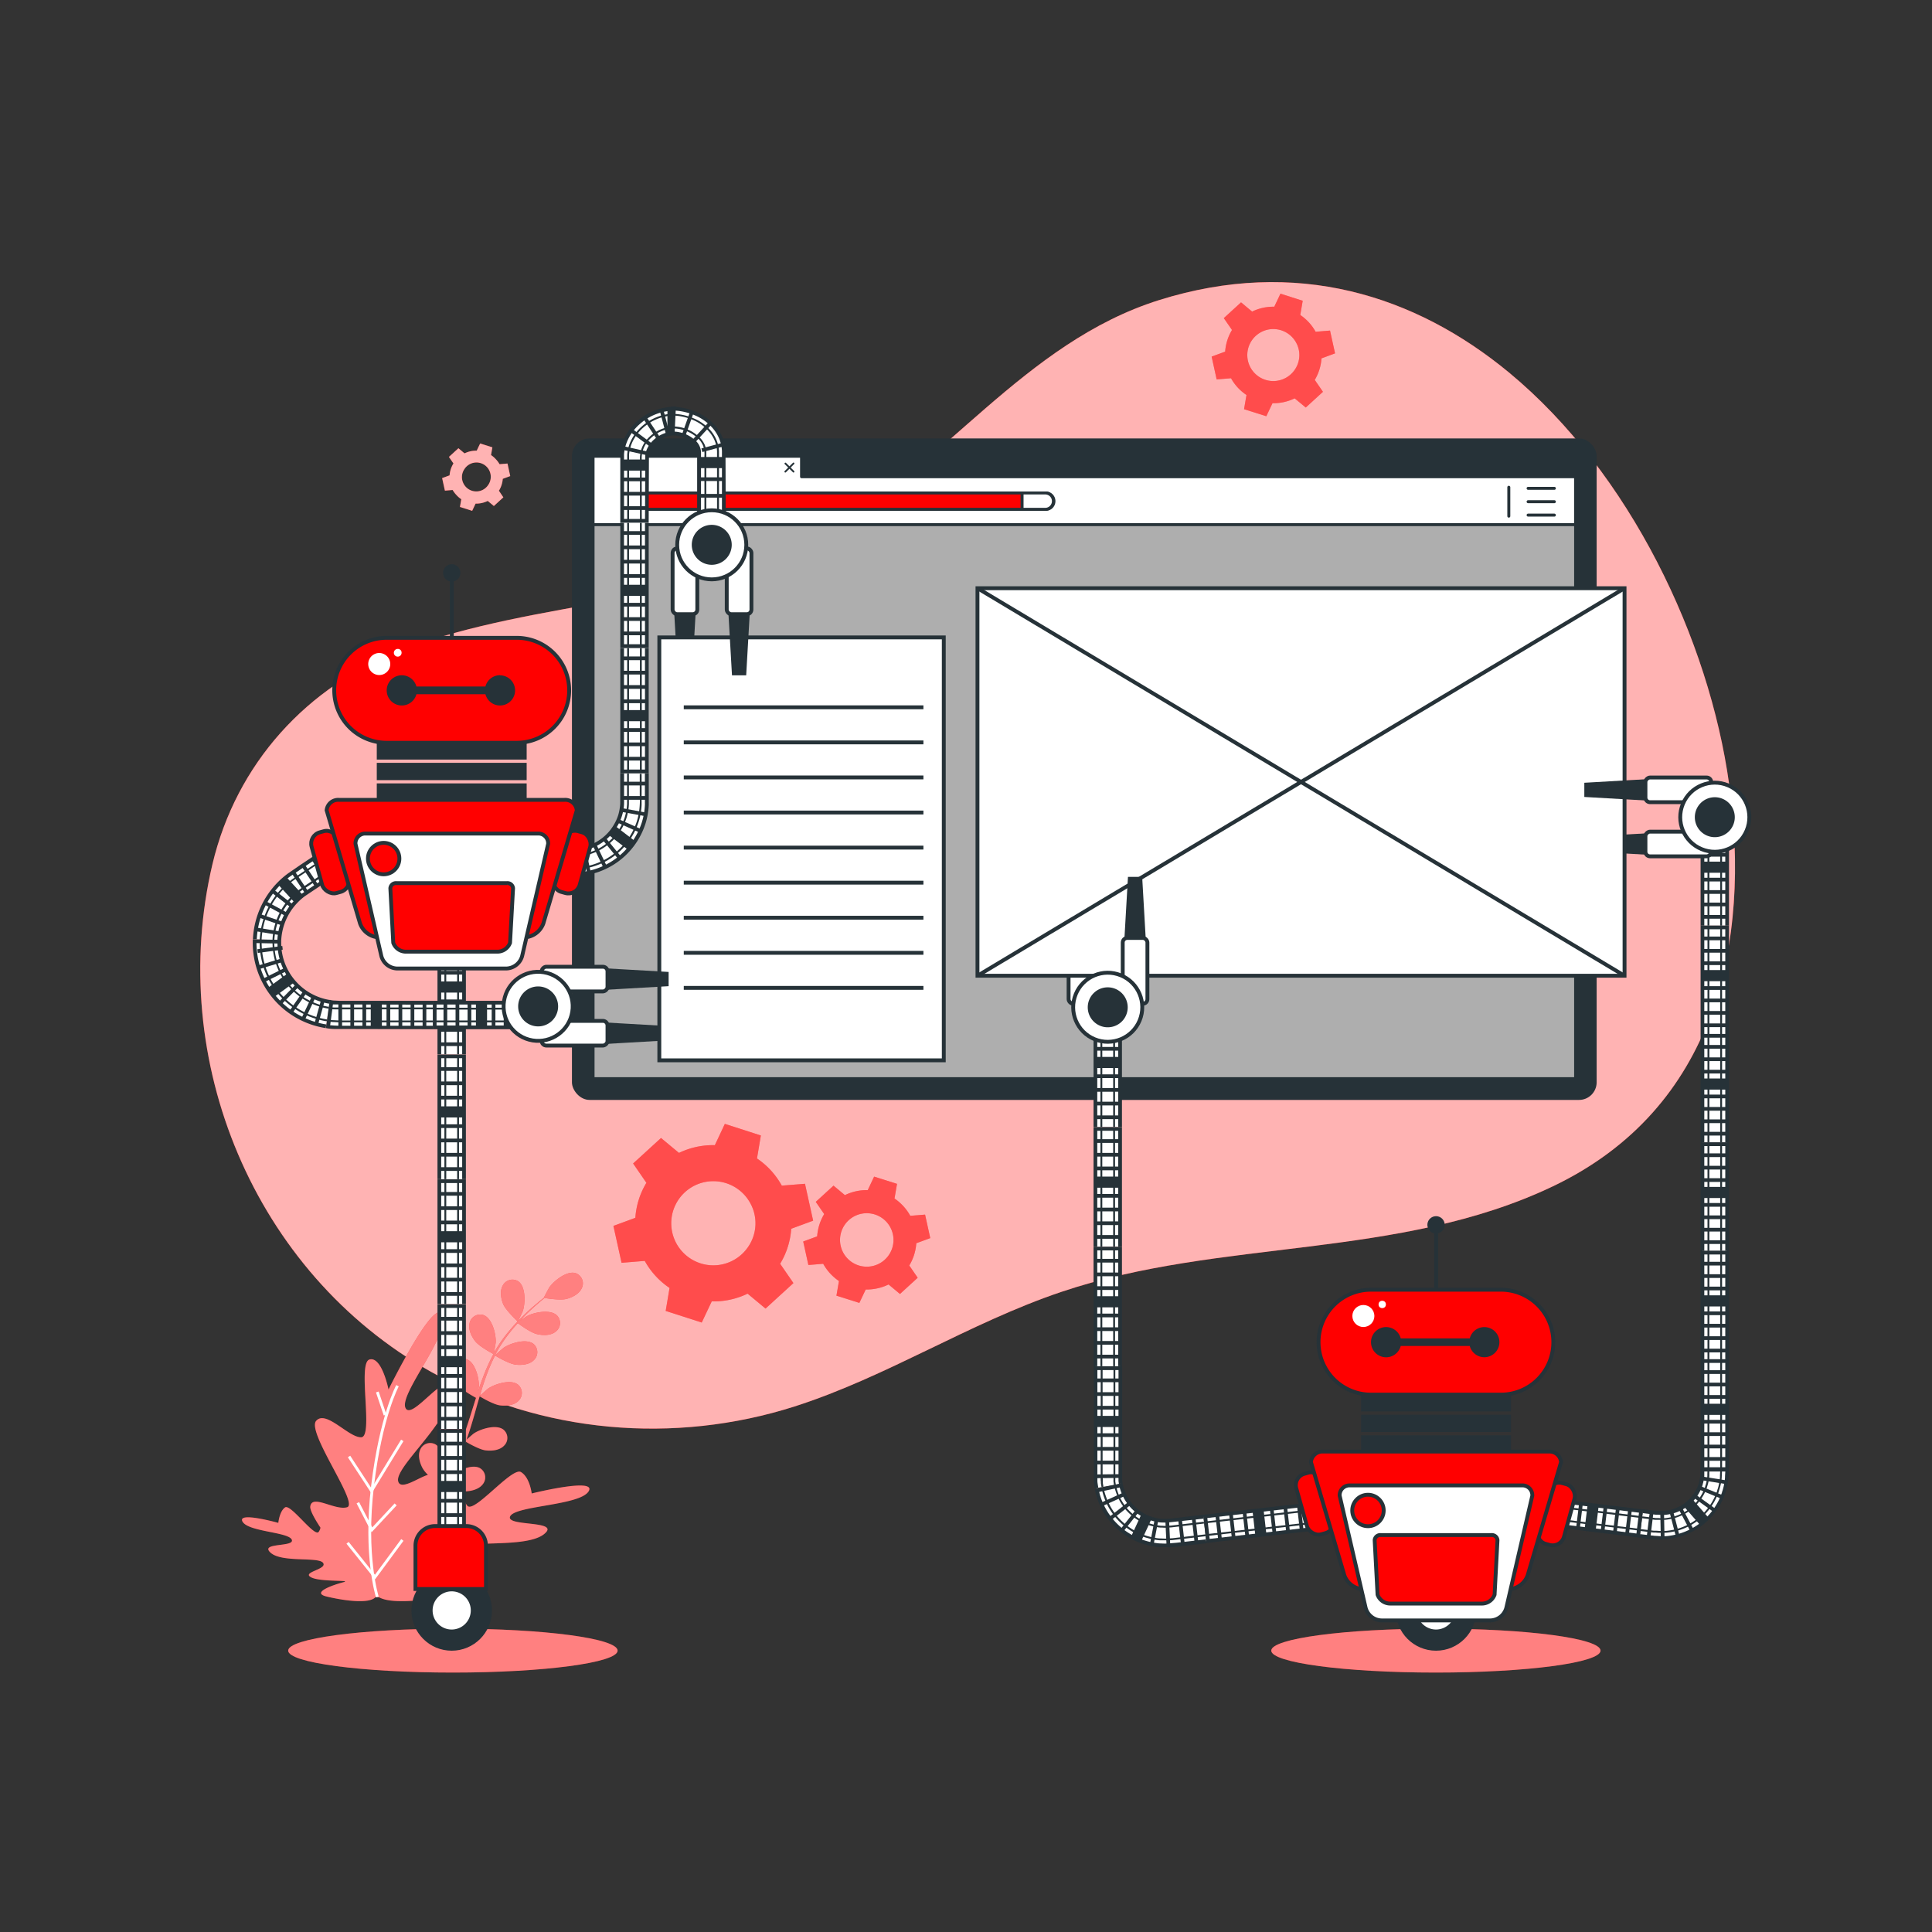 <svg xmlns="http://www.w3.org/2000/svg" xmlns:xlink="http://www.w3.org/1999/xlink" viewBox="0 0 500 500"><rect x="0" y="0" width="500" height="500" fill="#333333" stroke="none"/><defs><clipPath id="freepik--clip-path--inject-137"><rect x="153.48" y="123.38" width="254.29" height="155.78" style="fill:#fff;stroke:#263238;stroke-linecap:round;stroke-linejoin:round;stroke-width:0.771px"></rect></clipPath></defs><g id="freepik--background-simple--inject-137"><path d="M390.5,96.38c-24.24-20-55.06-29.84-90.52-18.72-35,11-55.83,43.44-87,60.72-33.1,18.38-73.54,16.5-108.72,29.74-24.86,9.37-43.1,29.55-49.27,55.49C43,274.33,65.8,329.32,111.5,355c28.5,16,63.08,18.9,94.11,9,23.83-7.62,45.2-21.6,69-29.64,41.29-13.95,87.33-8.28,127.28-27.34,42.28-20.18,51.27-63.06,45.61-104.09C442.33,165.6,421.94,122.37,390.5,96.38Z" style="fill:#FF0000"></path><path d="M390.5,96.38c-24.24-20-55.06-29.84-90.52-18.72-35,11-55.83,43.44-87,60.72-33.1,18.38-73.54,16.5-108.72,29.74-24.86,9.37-43.1,29.55-49.27,55.49C43,274.33,65.8,329.32,111.5,355c28.5,16,63.08,18.9,94.11,9,23.83-7.62,45.2-21.6,69-29.64,41.29-13.95,87.33-8.28,127.28-27.34,42.28-20.18,51.27-63.06,45.61-104.09C442.33,165.6,421.94,122.37,390.5,96.38Z" style="fill:#fff;opacity:0.7"></path></g><g id="freepik--Gears--inject-137"><path d="M199.53,302.93a20.48,20.48,0,0,0-3.62-3.12l1-5.95-9.32-3L185,296.37a20.23,20.23,0,0,0-9.28,2l-4.65-3.86-7.22,6.6,3.44,5a20,20,0,0,0-2.86,9.06l-5.68,2.09,2.11,9.55,6-.49a20.26,20.26,0,0,0,6.42,7l-1,5.95,9.33,3,2.59-5.47a20.25,20.25,0,0,0,9.28-2l4.64,3.86,7.22-6.6-3.44-5a20.14,20.14,0,0,0,2.87-9.06l5.67-2.09-2.11-9.55-6,.48A20.29,20.29,0,0,0,199.53,302.93Zm-5.93,19.79a10.89,10.89,0,1,1,.51-11.46A10.78,10.78,0,0,1,193.6,322.72Z" style="fill:#FF0000"></path><path d="M233.8,312.17a13,13,0,0,0-2.3-2l.65-3.79-5.93-1.87L224.57,308a12.87,12.87,0,0,0-5.91,1.3l-2.95-2.46-4.59,4.2,2.18,3.16a12.94,12.94,0,0,0-1.82,5.77l-3.61,1.33,1.34,6.08,3.83-.31a13.08,13.08,0,0,0,4.08,4.46l-.65,3.79,5.93,1.87,1.65-3.47a12.87,12.87,0,0,0,5.91-1.3l2.95,2.46,4.59-4.2-2.18-3.17a12.86,12.86,0,0,0,1.82-5.76l3.61-1.33-1.34-6.08-3.83.31A12.65,12.65,0,0,0,233.8,312.17ZM229.89,325a6.92,6.92,0,1,1,.35-7.68A6.93,6.93,0,0,1,229.89,325Z" style="fill:#FF0000"></path><path d="M338.75,83.45a12.72,12.72,0,0,0-2.24-1.93l.63-3.68L331.38,76l-1.6,3.38a12.4,12.4,0,0,0-5.73,1.26l-2.87-2.39-4.46,4.08,2.12,3.07a12.53,12.53,0,0,0-1.77,5.6l-3.5,1.29,1.3,5.9,3.72-.3a12.46,12.46,0,0,0,4,4.33l-.63,3.68,5.76,1.82,1.6-3.37a12.54,12.54,0,0,0,5.74-1.26l2.87,2.38,4.45-4.07-2.12-3.08A12.41,12.41,0,0,0,342,92.75l3.51-1.3-1.3-5.9-3.73.31A12.36,12.36,0,0,0,338.75,83.45Zm-3.66,12.23a6.73,6.73,0,1,1,.31-7.08A6.66,6.66,0,0,1,335.09,95.68Z" style="fill:#FF0000"></path><g style="opacity:0.3"><path d="M199.53,302.93a20.48,20.48,0,0,0-3.62-3.12l1-5.95-9.32-3L185,296.37a20.23,20.23,0,0,0-9.28,2l-4.65-3.86-7.22,6.6,3.44,5a20,20,0,0,0-2.86,9.06l-5.68,2.09,2.11,9.55,6-.49a20.26,20.26,0,0,0,6.42,7l-1,5.95,9.33,3,2.59-5.47a20.25,20.25,0,0,0,9.28-2l4.64,3.86,7.22-6.6-3.44-5a20.14,20.14,0,0,0,2.87-9.06l5.67-2.09-2.11-9.55-6,.48A20.29,20.29,0,0,0,199.53,302.93Zm-5.93,19.79a10.89,10.89,0,1,1,.51-11.46A10.78,10.78,0,0,1,193.6,322.72Z" style="fill:#fff"></path><path d="M233.8,312.17a13,13,0,0,0-2.3-2l.65-3.79-5.93-1.87L224.57,308a12.87,12.87,0,0,0-5.91,1.3l-2.95-2.46-4.59,4.2,2.18,3.16a12.94,12.94,0,0,0-1.82,5.77l-3.61,1.33,1.34,6.08,3.83-.31a13.08,13.08,0,0,0,4.08,4.46l-.65,3.79,5.93,1.87,1.65-3.47a12.87,12.87,0,0,0,5.91-1.3l2.95,2.46,4.59-4.2-2.18-3.17a12.86,12.86,0,0,0,1.82-5.76l3.61-1.33-1.34-6.08-3.83.31A12.65,12.65,0,0,0,233.8,312.17ZM229.89,325a6.92,6.92,0,1,1,.35-7.68A6.93,6.93,0,0,1,229.89,325Z" style="fill:#fff"></path></g><path d="M338.75,83.45a12.72,12.72,0,0,0-2.24-1.93l.63-3.68L331.38,76l-1.6,3.38a12.4,12.4,0,0,0-5.73,1.26l-2.87-2.39-4.46,4.08,2.12,3.07a12.53,12.53,0,0,0-1.77,5.6l-3.5,1.29,1.3,5.9,3.72-.3a12.46,12.46,0,0,0,4,4.33l-.63,3.68,5.76,1.82,1.6-3.37a12.54,12.54,0,0,0,5.74-1.26l2.87,2.38,4.45-4.07-2.12-3.08A12.41,12.41,0,0,0,342,92.75l3.51-1.3-1.3-5.9-3.73.31A12.36,12.36,0,0,0,338.75,83.45Zm-3.66,12.23a6.73,6.73,0,1,1,.31-7.08A6.66,6.66,0,0,1,335.09,95.68Z" style="fill:#fff;opacity:0.3"></path><path d="M128.31,118.83a6.84,6.84,0,0,0-1.23-1.06l.35-2-3.17-1-.89,1.86a6.83,6.83,0,0,0-3.15.7L118.64,116l-2.46,2.25,1.17,1.69a6.79,6.79,0,0,0-1,3.08l-1.93.71.72,3.25,2-.17a7.11,7.11,0,0,0,1,1.32,6.57,6.57,0,0,0,1.24,1.07l-.35,2,3.17,1,.88-1.86a6.81,6.81,0,0,0,3.15-.7l1.58,1.32,2.46-2.25L129.12,127a6.83,6.83,0,0,0,1-3.08l1.93-.71-.71-3.25-2.05.17A7.05,7.05,0,0,0,128.31,118.83Zm-2,6.73a3.69,3.69,0,0,1-6.28-.28,3.65,3.65,0,0,1,.17-3.89,3.7,3.7,0,1,1,6.11,4.17Z" style="fill:#FF0000"></path><path d="M128.31,118.83a6.84,6.84,0,0,0-1.23-1.06l.35-2-3.17-1-.89,1.86a6.83,6.83,0,0,0-3.15.7L118.64,116l-2.46,2.25,1.17,1.69a6.79,6.79,0,0,0-1,3.08l-1.93.71.72,3.25,2-.17a7.11,7.11,0,0,0,1,1.32,6.57,6.57,0,0,0,1.24,1.07l-.35,2,3.17,1,.88-1.86a6.81,6.81,0,0,0,3.15-.7l1.58,1.32,2.46-2.25L129.12,127a6.83,6.83,0,0,0,1-3.08l1.93-.71-.71-3.25-2.05.17A7.05,7.05,0,0,0,128.31,118.83Zm-2,6.73a3.69,3.69,0,0,1-6.28-.28,3.65,3.65,0,0,1,.17-3.89,3.7,3.7,0,1,1,6.11,4.17Z" style="fill:#fff;opacity:0.7"></path></g><g id="freepik--Plant--inject-137"><path d="M134.57,388.43s-7.25,1.45-19.82,9.18-17.39,15-17.39,15" style="fill:none;stroke:#fff;stroke-miterlimit:10;stroke-width:0.729px"></path><polyline points="116.2 390.36 113.79 398.09 126.35 396.16" style="fill:none;stroke:#fff;stroke-miterlimit:10;stroke-width:0.729px"></polyline><polyline points="115 403.41 107.5 403.17 109.92 397.61" style="fill:none;stroke:#fff;stroke-miterlimit:10;stroke-width:0.729px"></polyline><polyline points="110.16 408.97 100.25 409.69 101.95 401.24" style="fill:none;stroke:#fff;stroke-miterlimit:10;stroke-width:0.729px"></polyline><line x1="128.04" y1="390.36" x2="130.7" y2="386.25" style="fill:none;stroke:#fff;stroke-miterlimit:10;stroke-width:0.729px"></line><path d="M74,395.6s4.55,1,12.44,6.65,10.93,10.86,10.93,10.86" style="fill:none;stroke:#fff;stroke-miterlimit:10;stroke-width:0.729px"></path><polyline points="85.5 397 87.02 402.61 79.13 401.2" style="fill:none;stroke:#fff;stroke-miterlimit:10;stroke-width:0.729px"></polyline><polyline points="86.26 406.46 90.97 406.28 89.45 402.25" style="fill:none;stroke:#fff;stroke-miterlimit:10;stroke-width:0.729px"></polyline><polyline points="89.3 410.48 95.52 411.01 94.46 404.88" style="fill:none;stroke:#fff;stroke-miterlimit:10;stroke-width:0.729px"></polyline><line x1="78.07" y1="397" x2="76.4" y2="394.03" style="fill:none;stroke:#fff;stroke-miterlimit:10;stroke-width:0.729px"></line><path d="M134,342.05s1.25-2.57,1.3-2.74c.67-2,.79-6.26-1.11-7.66a2.81,2.81,0,0,0-4.05,1c-.85,1.44-.49,3.46.11,4.91C131,339.23,134,342,134,342.05Z" style="fill:#FF0000"></path><path d="M137.6,386.51s-.46-4.15-2.77-5.54-12,10.61-13.83,8.77c-.72-.72-1-2.22-1.15-3.78a3.66,3.66,0,0,0,.65,0c1.58-.06,3.56-.57,4.52-1.94a2.79,2.79,0,0,0-.81-4.07c-1.61-.9-4.28,0-6.12,1.18a1.76,1.76,0,0,0-.78-.19,1,1,0,0,0-.37.08c.23-.4.45-.8.68-1.22s.5-1,.75-1.45.47-1,.71-1.53c.54-1.2,1-2.44,1.48-3.7.78.46,3.58,2.06,5.15,2.24s3.6,0,4.75-1.23a2.78,2.78,0,0,0-.18-4.15c-1.86-1.45-5.92-.18-7.66,1-.11.07-1.27,1.06-1.89,1.62.27-.76.54-1.52.79-2.3.71-2.24,1.37-4.54,2-6.83.2-.7.41-1.4.62-2.09.27.16,3.56,2.14,5.32,2.34,1.56.18,3.61,0,4.76-1.23a2.81,2.81,0,0,0-.18-4.16c-1.87-1.45-5.93-.17-7.67,1-.13.09-1.79,1.52-2.19,1.91.45-1.54.92-3.06,1.45-4.55a48.45,48.45,0,0,1,2.48-5.88c.13.08,3.55,2.15,5.35,2.36,1.56.18,3.61,0,4.76-1.23a2.81,2.81,0,0,0-.18-4.16c-1.87-1.44-5.93-.17-7.67,1-.14.09-1.92,1.63-2.22,1.93l.15-.34a36.52,36.52,0,0,1,3.51-5.34c.72-.94,1.46-1.79,2.2-2.6.6.45,3.35,2.48,5,2.85s3.58.37,4.86-.7a2.8,2.8,0,0,0,.27-4.15c-1.69-1.65-5.87-.83-7.73.16-.1,0-1.07.72-1.77,1.21.34-.37.69-.75,1-1.09,1.24-1.28,2.46-2.37,3.55-3.33.62-.55,1.19-1,1.73-1.47.82.14,4.12.65,5.68.25s3.36-1.33,4-2.87a2.79,2.79,0,0,0-1.66-3.81c-2.26-.67-5.59,2-6.79,3.71-.1.15-1.45,2.68-1.41,2.69h0c-.53.41-1.09.86-1.69,1.37-1.11.94-2.36,2-3.63,3.27a50.28,50.28,0,0,0-3.93,4.26,36.76,36.76,0,0,0-3.67,5.33l0,.07c.14-.68.46-2.58.47-2.73.12-2.11-.89-6.24-3.1-7.09a2.8,2.8,0,0,0-3.65,2c-.43,1.61.45,3.47,1.41,4.71,1.08,1.41,4.49,3.21,4.76,3.35a49.1,49.1,0,0,0-2.7,6c-.46,1.2-.88,2.42-1.28,3.65.1-.59.19-1.11.19-1.19.12-2.1-.89-6.24-3.1-7.09a2.8,2.8,0,0,0-3.65,2c-.43,1.6.45,3.46,1.41,4.7s3.84,2.86,4.61,3.27c-.15.48-.31.95-.45,1.42-.72,2.28-1.42,4.55-2.17,6.76-.27.78-.56,1.54-.85,2.3.09-.52.16-1,.16-1,.12-2.11-.89-6.24-3.09-7.09a2.78,2.78,0,0,0-1.19-.17,9.1,9.1,0,0,0,.84-3.55c0-7.38-9.83,7.59-11.5,3.94s11.41-18.7,9.55-24-13.94,19.23-13.94,19.23-1.73-8.65-4.92-7.76,1.13,20.06-2.16,20.13-9.11-7.18-11.65-4.25,11.2,21.47,8,22.36-9.08-3.49-9.52-.2c-.11.9,1,3,2.64,5.48a2.72,2.72,0,0,1-.48,1.11c-1.16,1.34-7.24-7.35-8.69-6.35s-1.74,4-1.74,4-10.72-3-9.27-.34,11.88,2.68,12.75,4.68-8.4.67-5.51,3.35,12.46,1,13.62,2.67-5.5,2.34-3.19,3.68,11,.66,8.4,1.33-8.4,2.68-4.34,3.68c3.45.85,11.1,2.19,12.76.09a2.52,2.52,0,0,0,.91.14c3.67,2.06,14.49.4,19.58-.69,6.46-1.39-2.77-4.15-6.92-5.08s9.69,0,13.38-1.84-6.92-2.77-5.08-5.07,17.07,0,21.68-3.69-10.15-1.85-8.76-4.62,18-2.76,20.29-6.45S137.6,386.51,137.6,386.51Zm-24.38-18.22a7.65,7.65,0,0,0,1.34,2.62c.93,1.21,3.57,2.7,4.48,3.19-.32.77-.64,1.54-1,2.27-.25.49-.45,1-.72,1.47s-.52,1-.78,1.43c-.53.9-1.07,1.82-1.6,2.68-.37.6-.73,1.16-1.1,1.73.28-.77.78-2.29.81-2.43.43-2.06.06-6.3-2-7.47a2.8,2.8,0,0,0-3.91,1.42c-.67,1.52-.09,3.49.68,4.86a7.65,7.65,0,0,0,1.34,1.63c-2.42.66-7.13,4.2-7.72,1.63S109.07,374.42,113.22,368.29Z" style="fill:#FF0000"></path><g style="opacity:0.5"><path d="M134,342.05s1.25-2.57,1.3-2.74c.67-2,.79-6.26-1.11-7.66a2.81,2.81,0,0,0-4.05,1c-.85,1.44-.49,3.46.11,4.91C131,339.23,134,342,134,342.05Z" style="fill:#fff"></path><path d="M137.6,386.51s-.46-4.15-2.77-5.54-12,10.61-13.83,8.77c-.72-.72-1-2.22-1.15-3.78a3.66,3.66,0,0,0,.65,0c1.58-.06,3.56-.57,4.52-1.94a2.79,2.79,0,0,0-.81-4.07c-1.61-.9-4.28,0-6.12,1.18a1.76,1.76,0,0,0-.78-.19,1,1,0,0,0-.37.08c.23-.4.45-.8.68-1.22s.5-1,.75-1.45.47-1,.71-1.53c.54-1.2,1-2.44,1.48-3.7.78.46,3.58,2.06,5.15,2.24s3.6,0,4.75-1.23a2.78,2.78,0,0,0-.18-4.15c-1.86-1.45-5.92-.18-7.66,1-.11.07-1.27,1.06-1.89,1.62.27-.76.54-1.52.79-2.3.71-2.24,1.37-4.54,2-6.83.2-.7.41-1.4.62-2.09.27.16,3.56,2.14,5.32,2.34,1.56.18,3.61,0,4.76-1.23a2.81,2.81,0,0,0-.18-4.16c-1.87-1.45-5.93-.17-7.67,1-.13.09-1.79,1.52-2.19,1.91.45-1.54.92-3.06,1.45-4.55a48.45,48.45,0,0,1,2.48-5.88c.13.08,3.55,2.15,5.35,2.36,1.56.18,3.61,0,4.76-1.23a2.81,2.81,0,0,0-.18-4.16c-1.87-1.44-5.93-.17-7.67,1-.14.09-1.92,1.63-2.22,1.93l.15-.34a36.52,36.52,0,0,1,3.51-5.34c.72-.94,1.46-1.79,2.2-2.6.6.45,3.35,2.48,5,2.85s3.58.37,4.86-.7a2.8,2.8,0,0,0,.27-4.15c-1.69-1.65-5.87-.83-7.73.16-.1,0-1.07.72-1.77,1.21.34-.37.69-.75,1-1.09,1.24-1.28,2.46-2.37,3.55-3.33.62-.55,1.19-1,1.73-1.47.82.14,4.12.65,5.68.25s3.36-1.33,4-2.87a2.79,2.79,0,0,0-1.66-3.81c-2.26-.67-5.59,2-6.79,3.71-.1.15-1.45,2.68-1.41,2.69h0c-.53.41-1.09.86-1.69,1.37-1.11.94-2.36,2-3.63,3.27a50.28,50.28,0,0,0-3.93,4.26,36.76,36.76,0,0,0-3.67,5.33l0,.07c.14-.68.46-2.58.47-2.73.12-2.11-.89-6.24-3.1-7.09a2.8,2.8,0,0,0-3.65,2c-.43,1.61.45,3.47,1.41,4.71,1.08,1.41,4.49,3.21,4.76,3.35a49.1,49.1,0,0,0-2.7,6c-.46,1.2-.88,2.42-1.28,3.65.1-.59.19-1.11.19-1.19.12-2.1-.89-6.24-3.1-7.09a2.8,2.8,0,0,0-3.65,2c-.43,1.6.45,3.46,1.41,4.7s3.84,2.86,4.61,3.27c-.15.48-.31.95-.45,1.42-.72,2.28-1.42,4.55-2.17,6.76-.27.78-.56,1.54-.85,2.3.09-.52.16-1,.16-1,.12-2.11-.89-6.24-3.09-7.09a2.78,2.78,0,0,0-1.19-.17,9.1,9.1,0,0,0,.84-3.55c0-7.38-9.83,7.59-11.5,3.94s11.41-18.7,9.55-24-13.94,19.23-13.94,19.23-1.73-8.65-4.92-7.76,1.13,20.06-2.16,20.13-9.11-7.18-11.65-4.25,11.2,21.47,8,22.36-9.08-3.49-9.52-.2c-.11.9,1,3,2.64,5.48a2.72,2.72,0,0,1-.48,1.11c-1.16,1.34-7.24-7.35-8.69-6.35s-1.74,4-1.74,4-10.72-3-9.27-.34,11.88,2.68,12.75,4.68-8.4.67-5.51,3.35,12.46,1,13.62,2.67-5.5,2.34-3.19,3.68,11,.66,8.4,1.33-8.4,2.68-4.34,3.68c3.45.85,11.1,2.19,12.76.09a2.52,2.52,0,0,0,.91.14c3.67,2.06,14.49.4,19.58-.69,6.46-1.39-2.77-4.15-6.92-5.08s9.69,0,13.38-1.84-6.92-2.77-5.08-5.07,17.07,0,21.68-3.69-10.15-1.85-8.76-4.62,18-2.76,20.29-6.45S137.6,386.51,137.6,386.51Zm-24.38-18.22a7.65,7.65,0,0,0,1.34,2.62c.93,1.21,3.57,2.7,4.48,3.19-.32.77-.64,1.54-1,2.27-.25.49-.45,1-.72,1.47s-.52,1-.78,1.43c-.53.9-1.07,1.82-1.6,2.68-.37.6-.73,1.16-1.1,1.73.28-.77.78-2.29.81-2.43.43-2.06.06-6.3-2-7.47a2.8,2.8,0,0,0-3.91,1.42c-.67,1.52-.09,3.49.68,4.86a7.65,7.65,0,0,0,1.34,1.63c-2.42.66-7.13,4.2-7.72,1.63S109.07,374.42,113.22,368.29Z" style="fill:#fff"></path></g><path d="M102.87,358.63s-4.27,7.82-6.45,25.9,1.23,28.75,1.23,28.75" style="fill:none;stroke:#fff;stroke-miterlimit:10;stroke-width:0.729px"></path><polyline points="90.33 376.94 96.14 385.83 104.11 372.77" style="fill:none;stroke:#fff;stroke-miterlimit:10;stroke-width:0.729px"></polyline><polyline points="102.39 389.34 96.25 395.92 92.61 388.91" style="fill:none;stroke:#fff;stroke-miterlimit:10;stroke-width:0.729px"></polyline><polyline points="104.13 398.54 97.05 408.14 89.95 399.28" style="fill:none;stroke:#fff;stroke-miterlimit:10;stroke-width:0.729px"></polyline><line x1="99.66" y1="366.21" x2="97.65" y2="360.24" style="fill:none;stroke:#fff;stroke-miterlimit:10;stroke-width:0.729px"></line></g><g id="freepik--Window--inject-137"><rect x="148.02" y="113.46" width="265.19" height="171.2" rx="4.56" style="fill:#263238"></rect><rect x="153.48" y="123.38" width="254.29" height="155.78" style="fill:#fff"></rect><g style="clip-path:url(#freepik--clip-path--inject-137)"><rect x="153.48" y="123.38" width="254.29" height="155.78" style="opacity:0.32"></rect></g><rect x="153.48" y="123.38" width="254.29" height="155.78" style="fill:none;stroke:#263238;stroke-linecap:round;stroke-linejoin:round;stroke-width:0.771px"></rect><polygon points="207.44 123.38 207.44 118.08 153.48 118.08 153.48 123.38 153.48 132.85 153.48 135.77 407.76 135.77 407.76 123.38 207.44 123.38" style="fill:#fff;stroke:#263238;stroke-linecap:round;stroke-linejoin:round;stroke-width:0.771px"></polygon><line x1="390.48" y1="126.1" x2="390.48" y2="133.58" style="fill:none;stroke:#263238;stroke-linecap:round;stroke-linejoin:round;stroke-width:0.771px"></line><line x1="395.47" y1="126.38" x2="402.27" y2="126.38" style="fill:none;stroke:#263238;stroke-linecap:round;stroke-linejoin:round;stroke-width:0.771px"></line><line x1="395.47" y1="129.84" x2="402.27" y2="129.84" style="fill:none;stroke:#263238;stroke-linecap:round;stroke-linejoin:round;stroke-width:0.771px"></line><line x1="395.47" y1="133.31" x2="402.27" y2="133.31" style="fill:none;stroke:#263238;stroke-linecap:round;stroke-linejoin:round;stroke-width:0.771px"></line><path d="M204.62,121l.9-.9a.22.22,0,0,0,0-.32.21.21,0,0,0-.31,0l-.91.9-.9-.9a.23.23,0,0,0-.32.32l.91.9-.91.9a.22.22,0,0,0,0,.32.22.22,0,0,0,.32,0l.9-.9.91.9a.2.2,0,0,0,.16.07.19.19,0,0,0,.15-.07.22.22,0,0,0,0-.32Z" style="fill:#263238"></path><path d="M270.65,131.81H165.82a2.11,2.11,0,0,1-2.12-2.11h0a2.12,2.12,0,0,1,2.12-2.12H270.65a2.11,2.11,0,0,1,2.11,2.12h0A2.1,2.1,0,0,1,270.65,131.81Z" style="fill:#FF0000;stroke:#263238;stroke-linecap:round;stroke-linejoin:round;stroke-width:0.771px"></path><path d="M270.65,127.58h-6.14v4.23h6.14a2.12,2.12,0,0,0,0-4.23Z" style="fill:#fff;stroke:#263238;stroke-linecap:round;stroke-linejoin:round;stroke-width:0.771px"></path></g><g id="freepik--robot-2--inject-137"><path d="M414.22,427.18c0,3.14-19.09,5.68-42.63,5.68S329,430.32,329,427.18s19.09-5.69,42.64-5.69S414.22,424,414.22,427.18Z" style="fill:#FF0000"></path><path d="M414.22,427.18c0,3.14-19.09,5.68-42.63,5.68S329,430.32,329,427.18s19.09-5.69,42.64-5.69S414.22,424,414.22,427.18Z" style="fill:#fff;opacity:0.5"></path><polyline points="440.59 239.55 440.59 211.95 446.98 211.95 446.98 239.55" style="fill:#fff"></polyline><polygon points="447.46 239.55 446.5 239.55 446.5 212.43 441.07 212.43 441.07 239.55 440.11 239.55 440.11 211.47 447.46 211.47 447.46 239.55" style="fill:#263238"></polygon><polygon points="445.67 239.55 445.19 239.55 445.19 212.19 442.38 212.19 442.38 239.55 441.9 239.55 441.9 211.71 445.67 211.71 445.67 239.55" style="fill:#263238"></polygon><rect x="440.53" y="214.32" width="6.52" height="0.96" style="fill:#263238"></rect><rect x="440.53" y="217.53" width="6.52" height="0.96" style="fill:#263238"></rect><rect x="440.53" y="220.74" width="6.52" height="0.96" style="fill:#263238"></rect><rect x="440.53" y="222.99" width="6.52" height="2.88" style="fill:#263238"></rect><rect x="440.53" y="227.16" width="6.52" height="0.96" style="fill:#263238"></rect><rect x="440.53" y="230.37" width="6.52" height="0.96" style="fill:#263238"></rect><rect x="440.53" y="233.59" width="6.52" height="0.96" style="fill:#263238"></rect><rect x="440.53" y="236.8" width="6.52" height="0.96" style="fill:#263238"></rect><polyline points="440.59 267.61 440.59 240 446.98 240 446.98 267.61" style="fill:#fff"></polyline><polygon points="447.46 267.61 446.5 267.61 446.5 240.49 441.07 240.49 441.07 267.61 440.11 267.61 440.11 239.53 447.46 239.53 447.46 267.61" style="fill:#263238"></polygon><polygon points="445.67 267.61 445.19 267.61 445.19 240.25 442.38 240.25 442.38 267.61 441.9 267.61 441.9 239.77 445.67 239.77 445.67 267.61" style="fill:#263238"></polygon><rect x="440.53" y="242.38" width="6.52" height="0.96" style="fill:#263238"></rect><rect x="440.53" y="245.59" width="6.52" height="0.96" style="fill:#263238"></rect><rect x="440.53" y="248.8" width="6.52" height="0.96" style="fill:#263238"></rect><rect x="440.53" y="251.05" width="6.52" height="2.88" style="fill:#263238"></rect><rect x="440.53" y="255.22" width="6.52" height="0.96" style="fill:#263238"></rect><rect x="440.53" y="258.43" width="6.52" height="0.96" style="fill:#263238"></rect><rect x="440.53" y="261.65" width="6.52" height="0.96" style="fill:#263238"></rect><rect x="440.53" y="264.86" width="6.52" height="0.96" style="fill:#263238"></rect><polyline points="440.59 295.67 440.59 268.06 446.98 268.06 446.98 295.67" style="fill:#fff"></polyline><polygon points="447.46 295.67 446.5 295.67 446.5 268.55 441.07 268.55 441.07 295.67 440.11 295.67 440.11 267.58 447.46 267.58 447.46 295.67" style="fill:#263238"></polygon><polygon points="445.67 295.67 445.19 295.67 445.19 268.31 442.38 268.31 442.38 295.67 441.9 295.67 441.9 267.82 445.67 267.82 445.67 295.67" style="fill:#263238"></polygon><rect x="440.53" y="270.44" width="6.52" height="0.96" style="fill:#263238"></rect><rect x="440.53" y="273.65" width="6.52" height="0.96" style="fill:#263238"></rect><rect x="440.53" y="276.86" width="6.52" height="0.96" style="fill:#263238"></rect><rect x="440.53" y="279.11" width="6.52" height="2.88" style="fill:#263238"></rect><rect x="440.53" y="283.28" width="6.52" height="0.96" style="fill:#263238"></rect><rect x="440.53" y="286.49" width="6.52" height="0.96" style="fill:#263238"></rect><rect x="440.53" y="289.7" width="6.52" height="0.96" style="fill:#263238"></rect><rect x="440.53" y="292.92" width="6.52" height="0.96" style="fill:#263238"></rect><polyline points="440.59 323.73 440.59 296.12 446.98 296.12 446.98 323.73" style="fill:#fff"></polyline><polygon points="447.46 323.73 446.5 323.73 446.5 296.6 441.07 296.6 441.07 323.73 440.11 323.73 440.11 295.64 447.46 295.64 447.46 323.73" style="fill:#263238"></polygon><polygon points="445.67 323.73 445.19 323.73 445.19 296.36 442.38 296.36 442.38 323.73 441.9 323.73 441.9 295.88 445.67 295.88 445.67 323.73" style="fill:#263238"></polygon><rect x="440.53" y="298.49" width="6.52" height="0.96" style="fill:#263238"></rect><rect x="440.53" y="301.71" width="6.52" height="0.96" style="fill:#263238"></rect><rect x="440.53" y="304.92" width="6.52" height="0.96" style="fill:#263238"></rect><rect x="440.53" y="307.17" width="6.52" height="2.88" style="fill:#263238"></rect><rect x="440.53" y="311.34" width="6.52" height="0.96" style="fill:#263238"></rect><rect x="440.53" y="314.55" width="6.52" height="0.96" style="fill:#263238"></rect><rect x="440.53" y="317.76" width="6.52" height="0.96" style="fill:#263238"></rect><rect x="440.53" y="320.98" width="6.52" height="0.96" style="fill:#263238"></rect><polyline points="440.59 351.79 440.59 324.18 446.98 324.18 446.98 351.79" style="fill:#fff"></polyline><polygon points="447.46 351.79 446.5 351.79 446.5 324.66 441.07 324.66 441.07 351.79 440.11 351.79 440.11 323.7 447.46 323.7 447.46 351.79" style="fill:#263238"></polygon><polygon points="445.67 351.79 445.19 351.79 445.19 324.42 442.38 324.42 442.38 351.79 441.9 351.79 441.9 323.94 445.67 323.94 445.67 351.79" style="fill:#263238"></polygon><rect x="440.53" y="326.55" width="6.52" height="0.96" style="fill:#263238"></rect><rect x="440.53" y="329.77" width="6.52" height="0.96" style="fill:#263238"></rect><rect x="440.53" y="332.98" width="6.52" height="0.96" style="fill:#263238"></rect><rect x="440.53" y="335.23" width="6.52" height="2.88" style="fill:#263238"></rect><rect x="440.53" y="339.4" width="6.52" height="0.96" style="fill:#263238"></rect><rect x="440.53" y="342.61" width="6.52" height="0.96" style="fill:#263238"></rect><rect x="440.53" y="345.82" width="6.52" height="0.96" style="fill:#263238"></rect><rect x="440.53" y="349.04" width="6.52" height="0.96" style="fill:#263238"></rect><polyline points="440.59 379.85 440.59 352.24 446.98 352.24 446.98 379.85" style="fill:#fff"></polyline><polygon points="447.46 379.85 446.5 379.85 446.5 352.72 441.07 352.72 441.07 379.85 440.11 379.85 440.11 351.76 447.46 351.76 447.46 379.85" style="fill:#263238"></polygon><polygon points="445.67 379.85 445.19 379.85 445.19 352.48 442.38 352.48 442.38 379.85 441.9 379.85 441.9 352 445.67 352 445.67 379.85" style="fill:#263238"></polygon><rect x="440.53" y="354.61" width="6.52" height="0.96" style="fill:#263238"></rect><rect x="440.53" y="357.83" width="6.52" height="0.96" style="fill:#263238"></rect><rect x="440.53" y="361.04" width="6.52" height="0.96" style="fill:#263238"></rect><rect x="440.53" y="363.29" width="6.52" height="2.88" style="fill:#263238"></rect><rect x="440.53" y="367.46" width="6.52" height="0.96" style="fill:#263238"></rect><rect x="440.53" y="370.67" width="6.52" height="0.96" style="fill:#263238"></rect><rect x="440.53" y="373.88" width="6.52" height="0.96" style="fill:#263238"></rect><rect x="440.53" y="377.09" width="6.52" height="0.96" style="fill:#263238"></rect><path d="M425.16,391.12l3.43.42c.45,0,.89.07,1.33.08a11.55,11.55,0,0,0,1.32-.09,10.8,10.8,0,0,0,4.89-1.91,11.15,11.15,0,0,0,3.39-4c.2-.39.33-.82.51-1.22s.26-.85.33-1.28a9.74,9.74,0,0,0,.18-1.32c0-.44.06-.85,0-1.48H447c0,.52,0,1.27-.07,2a16.54,16.54,0,0,1-.28,2.1c-.13.7-.36,1.37-.55,2.05s-.49,1.34-.81,2a17.61,17.61,0,0,1-5.41,6.43,17.34,17.34,0,0,1-7.83,3.05,18.71,18.71,0,0,1-2.12.14c-.7,0-1.41-.08-2.1-.13l-3.43-.42" style="fill:#fff"></path><path d="M429.94,398.49c-.59,0-1.14-.05-1.7-.09l-.47,0-3.45-.42.12-.95,3.88.45c.53,0,1.06.08,1.6.09l.66,0a8.75,8.75,0,0,0,1.37-.1,16.75,16.75,0,0,0,7.63-3,17.05,17.05,0,0,0,5.26-6.24,13.44,13.44,0,0,0,.56-1.34l.24-.6c0-.15.1-.35.16-.55.14-.49.27-.94.36-1.41,0-.19.06-.41.1-.62a8.62,8.62,0,0,0,.17-1.4c0-.52.06-1,.07-1.48h-5.43c0,.26,0,.48,0,.69l0,.33a4,4,0,0,1-.11.9c0,.15-.05.3-.07.45a6.28,6.28,0,0,1-.21.83c0,.17-.09.34-.13.51s-.16.4-.23.56a7.43,7.43,0,0,1-.33.77A11.09,11.09,0,0,1,431.3,392a4.73,4.73,0,0,1-.85.06c-.16,0-.32,0-.48,0l-.87-.05-.54,0-3.46-.42.12-1,3.42.42.54,0c.25,0,.5,0,.75,0s.32,0,.5,0a3.3,3.3,0,0,0,.72-.05,10.52,10.52,0,0,0,4.71-1.83,10.65,10.65,0,0,0,3.23-3.85,6.46,6.46,0,0,0,.29-.67c.07-.18.13-.36.21-.53s.07-.28.12-.47a5.53,5.53,0,0,0,.18-.7c0-.14.05-.32.08-.49a3.93,3.93,0,0,0,.09-.73l0-.38c0-.31,0-.65,0-1.1v-.49h7.35v.47c0,.55,0,1.33-.07,2a9.84,9.84,0,0,1-.19,1.53c0,.2-.07.41-.1.61-.1.53-.24,1-.38,1.51-.06.2-.12.4-.17.6l-.25.64c-.18.47-.37.95-.6,1.41a18,18,0,0,1-5.55,6.6,17.72,17.72,0,0,1-8.06,3.15,10.67,10.67,0,0,1-1.49.11Z" style="fill:#263238"></path><path d="M429.93,396.7c-.48,0-.95,0-1.4-.07l-.55,0-3.44-.42.06-.48,3.42.42.54,0c.45,0,.91.07,1.36.07l.64,0a8.41,8.41,0,0,0,1.24-.1,15.24,15.24,0,0,0,11.86-8.49,11,11,0,0,0,.5-1.18l.24-.59c0-.18.1-.38.16-.58a10.22,10.22,0,0,0,.31-1.24c0-.2.07-.4.11-.61a7.87,7.87,0,0,0,.15-1.26V382c0-.51.06-1,.06-1.49h-2.82c0,.39,0,.73,0,1.06l0,.31a5.69,5.69,0,0,1-.12,1c0,.17-.06.34-.08.51a8.23,8.23,0,0,1-.24.95c-.05.18-.11.36-.15.55l-.23.56a7.67,7.67,0,0,1-.38.89,13,13,0,0,1-3.94,4.7,12.82,12.82,0,0,1-5.72,2.22,6.14,6.14,0,0,1-1,.08l-.55,0c-.35,0-.67,0-1,0s-.37,0-.56,0l-3.44-.43.06-.47,3.43.42.55,0c.31,0,.63.05.94.05l.56,0a5.33,5.33,0,0,0,.91-.07,12.24,12.24,0,0,0,5.51-2.14,12.44,12.44,0,0,0,3.79-4.52,9.1,9.1,0,0,0,.37-.85l.21-.54c0-.16.09-.35.15-.54a7.07,7.07,0,0,0,.22-.88c0-.17.06-.35.09-.53a5,5,0,0,0,.11-.93l0-.33c0-.39.05-.79,0-1.26v-.25h3.78v.24c0,.52,0,1.15-.05,1.76v.11a7.55,7.55,0,0,1-.16,1.33c0,.2-.07.4-.1.6a13,13,0,0,1-.33,1.3c-.06.19-.12.39-.17.59s-.16.42-.24.61a11.75,11.75,0,0,1-.52,1.22,15.73,15.73,0,0,1-12.22,8.76,9.48,9.48,0,0,1-1.3.1Z" style="fill:#263238"></path><rect x="443.12" y="379.88" width="0.96" height="6.51" transform="translate(-4.25 761.3) rotate(-81)" style="fill:#263238"></rect><rect x="442.25" y="382.97" width="0.96" height="6.51" transform="translate(-82.98 648.54) rotate(-67.62)" style="fill:#263238"></rect><rect x="440.7" y="385.77" width="0.96" height="6.51" transform="translate(-132.23 520.13) rotate(-54.28)" style="fill:#263238"></rect><rect x="437.59" y="388.15" width="2.88" height="6.52" transform="translate(-149.11 385.04) rotate(-41.1)" style="fill:#263238"></rect><polygon points="437.48 396.31 434.43 390.55 435.28 390.11 438.33 395.86 437.48 396.31" style="fill:#263238"></polygon><rect x="432.92" y="391.11" width="0.96" height="6.52" transform="translate(-85.2 121.57) rotate(-14.55)" style="fill:#263238"></rect><rect x="429.74" y="391.55" width="0.96" height="6.52" transform="translate(-8.03 8.93) rotate(-1.18)" style="fill:#263238"></rect><rect x="423.77" y="394.09" width="6.52" height="0.96" transform="translate(-16.37 770.65) rotate(-83.04)" style="fill:#263238"></rect><polyline points="397.31 387.7 424.71 391.06 423.93 397.41 396.53 394.04" style="fill:#fff"></polyline><polygon points="424.35 397.94 396.47 394.52 396.59 393.56 423.51 396.87 424.17 391.48 397.25 388.17 397.37 387.22 425.24 390.65 424.35 397.94" style="fill:#263238"></polygon><polygon points="424.32 396.14 396.69 392.74 396.75 392.27 423.91 395.61 424.25 392.81 397.09 389.47 397.15 389 424.79 392.39 424.32 396.14" style="fill:#263238"></polygon><rect x="418.23" y="393.41" width="6.52" height="0.96" transform="translate(-20.6 764.52) rotate(-83.04)" style="fill:#263238"></rect><rect x="415.04" y="393.02" width="6.52" height="0.96" transform="translate(-22.98 761.05) rotate(-83.04)" style="fill:#263238"></rect><rect x="411.85" y="392.63" width="6.52" height="0.96" transform="translate(-25.39 757.55) rotate(-83.04)" style="fill:#263238"></rect><rect x="408.67" y="391.28" width="6.52" height="2.88" transform="translate(-28.01 753.78) rotate(-83.01)" style="fill:#263238"></rect><rect x="405.48" y="391.85" width="6.52" height="0.96" transform="translate(-30.21 750.53) rotate(-83.04)" style="fill:#263238"></rect><rect x="402.29" y="391.45" width="6.52" height="0.96" transform="translate(-32.67 746.97) rotate(-83.04)" style="fill:#263238"></rect><rect x="399.1" y="391.06" width="6.52" height="0.96" transform="translate(-35.04 743.51) rotate(-83.04)" style="fill:#263238"></rect><rect x="395.92" y="390.67" width="6.52" height="0.96" transform="translate(-37.45 740) rotate(-83.04)" style="fill:#263238"></rect><polyline points="283.49 291.65 283.49 261.19 289.88 261.19 289.88 291.65" style="fill:#fff"></polyline><polygon points="290.36 291.65 289.4 291.65 289.4 261.67 283.97 261.67 283.97 291.65 283.01 291.65 283.01 260.71 290.36 260.71 290.36 291.65" style="fill:#263238"></polygon><polygon points="288.57 291.65 288.09 291.65 288.09 261.43 285.27 261.43 285.27 291.65 284.79 291.65 284.79 260.95 288.57 260.95 288.57 291.65" style="fill:#263238"></polygon><rect x="283.43" y="263.86" width="6.52" height="0.96" style="fill:#263238"></rect><rect x="283.43" y="267.4" width="6.52" height="0.96" style="fill:#263238"></rect><rect x="283.43" y="270.95" width="6.52" height="0.96" style="fill:#263238"></rect><rect x="283.43" y="273.53" width="6.52" height="2.88" style="fill:#263238"></rect><rect x="283.43" y="278.04" width="6.52" height="0.96" style="fill:#263238"></rect><rect x="283.43" y="281.58" width="6.52" height="0.96" style="fill:#263238"></rect><rect x="283.43" y="285.12" width="6.52" height="0.96" style="fill:#263238"></rect><rect x="283.43" y="288.67" width="6.52" height="0.96" style="fill:#263238"></rect><polyline points="283.49 322.62 283.49 292.16 289.88 292.16 289.88 322.62" style="fill:#fff"></polyline><polygon points="290.36 322.62 289.4 322.62 289.4 292.64 283.97 292.64 283.97 322.62 283.01 322.62 283.01 291.68 290.36 291.68 290.36 322.62" style="fill:#263238"></polygon><polygon points="288.57 322.62 288.09 322.62 288.09 292.4 285.27 292.4 285.27 322.62 284.79 322.62 284.79 291.92 288.57 291.92 288.57 322.62" style="fill:#263238"></polygon><rect x="283.43" y="294.82" width="6.52" height="0.96" style="fill:#263238"></rect><rect x="283.43" y="298.37" width="6.52" height="0.96" style="fill:#263238"></rect><rect x="283.43" y="301.91" width="6.52" height="0.96" style="fill:#263238"></rect><rect x="283.43" y="304.5" width="6.52" height="2.88" style="fill:#263238"></rect><rect x="283.43" y="309" width="6.52" height="0.96" style="fill:#263238"></rect><rect x="283.43" y="312.54" width="6.52" height="0.96" style="fill:#263238"></rect><rect x="283.43" y="316.09" width="6.52" height="0.96" style="fill:#263238"></rect><rect x="283.43" y="319.63" width="6.52" height="0.96" style="fill:#263238"></rect><polyline points="283.49 353.58 283.49 323.12 289.88 323.12 289.88 353.58" style="fill:#fff"></polyline><polygon points="290.36 353.58 289.4 353.58 289.4 323.6 283.97 323.6 283.97 353.58 283.01 353.58 283.01 322.64 290.36 322.64 290.36 353.58" style="fill:#263238"></polygon><polygon points="288.57 353.58 288.09 353.58 288.09 323.36 285.27 323.36 285.27 353.58 284.79 353.58 284.79 322.88 288.57 322.88 288.57 353.58" style="fill:#263238"></polygon><rect x="283.43" y="325.79" width="6.52" height="0.96" style="fill:#263238"></rect><rect x="283.43" y="329.33" width="6.52" height="0.96" style="fill:#263238"></rect><rect x="283.43" y="332.88" width="6.52" height="0.96" style="fill:#263238"></rect><rect x="283.43" y="335.46" width="6.52" height="2.88" style="fill:#263238"></rect><rect x="283.43" y="339.96" width="6.52" height="0.96" style="fill:#263238"></rect><rect x="283.43" y="343.51" width="6.52" height="0.96" style="fill:#263238"></rect><rect x="283.43" y="347.05" width="6.52" height="0.96" style="fill:#263238"></rect><rect x="283.43" y="350.6" width="6.52" height="0.96" style="fill:#263238"></rect><path d="M283.79,385.1l-.18-1.14c0-.39-.05-.77-.08-1.16s0-.8,0-1.11v-27.6h6.39v27.6c0,.33,0,.52,0,.79s0,.5,0,.75l.12.73" style="fill:#fff"></path><path d="M283.32,385.17l-.18-1.14c0-.29-.05-.57-.07-.84l0-.72c0-.28,0-.56,0-.78V353.61h7.35v28.08c0,.19,0,.33,0,.47s0,.19,0,.3v.31c0,.14,0,.27,0,.41l.12.71-.95.15-.12-.73c0-.19,0-.35,0-.5v-.3c0-.11,0-.19,0-.28s0-.32,0-.54V354.57H284v27.12c0,.21,0,.47,0,.73l0,.72c0,.26,0,.51.06.76l.18,1.12Z" style="fill:#263238"></path><path d="M285.08,384.86l-.17-1c0-.26,0-.5-.05-.74l0-.34c0-.69,0-1.3,0-1.89v-27h3.78v26.89c0,.59,0,1.26,0,1.8,0,.11,0,.22,0,.34s0,.33,0,.5l.14.82-.48.08-.13-.84a5.09,5.09,0,0,1,0-.54c0-.11,0-.22,0-.32,0-.56,0-1.24,0-1.84V354.33h-2.82v26.53c0,.57,0,1.17.05,1.85l0,.35c0,.23,0,.46,0,.69l.17,1Z" style="fill:#263238"></path><rect x="283.43" y="356.75" width="6.52" height="0.96" style="fill:#263238"></rect><rect x="283.43" y="360.3" width="6.52" height="0.96" style="fill:#263238"></rect><rect x="283.43" y="363.84" width="6.52" height="0.96" style="fill:#263238"></rect><rect x="283.43" y="366.43" width="6.52" height="2.88" style="fill:#263238"></rect><rect x="283.43" y="370.93" width="6.52" height="0.96" style="fill:#263238"></rect><rect x="283.43" y="374.47" width="6.52" height="0.96" style="fill:#263238"></rect><rect x="283.43" y="378.02" width="6.52" height="0.96" style="fill:#263238"></rect><rect x="283.44" y="381.56" width="6.52" height="0.96" transform="translate(-4.44 3.37) rotate(-0.67)" style="fill:#263238"></rect><path d="M312.14,398.85l-7.57.86-.94.11-1.15.08a16.2,16.2,0,0,1-2.31,0,22.1,22.1,0,0,1-2.29-.31c-.75-.19-1.5-.37-2.23-.62A18.13,18.13,0,0,1,283.9,385.7l6.24-1.34a11.76,11.76,0,0,0,7.6,8.55c.47.16,1,.27,1.44.4a14.41,14.41,0,0,0,1.47.19,9.39,9.39,0,0,0,1.5,0l.75,0,1-.11,7.56-.86" style="fill:#fff"></path><path d="M301.65,400.41c-.43,0-.86,0-1.29,0h-.21a12.15,12.15,0,0,1-1.62-.2l-.72-.12-.25-.06c-.68-.17-1.39-.34-2.07-.58a18.59,18.59,0,0,1-12.06-13.6l-.1-.47,7.18-1.54.1.46a11.39,11.39,0,0,0,2.58,5.05,11.27,11.27,0,0,0,4.72,3.15,9.92,9.92,0,0,0,1,.29l.42.1.54.08a3.9,3.9,0,0,0,.81.1l.34,0a6.73,6.73,0,0,0,1.1,0l.79-.05,8.48-1,.11,1-9.3,1a7.21,7.21,0,0,1-1.23,0l-.31,0h0a5.13,5.13,0,0,1-1-.11l-.54-.09-.48-.11c-.36-.1-.72-.19-1.07-.31a12.18,12.18,0,0,1-7.79-8.44l-5.32,1.15a17.63,17.63,0,0,0,11.34,12.42,19.4,19.4,0,0,0,2,.56l.21.05.69.11a11.61,11.61,0,0,0,1.5.19h.23a13.64,13.64,0,0,0,2,0l2.08-.18,7.57-.87.1,1-8.51,1-1.17.08C302.23,400.4,301.94,400.41,301.65,400.41Z" style="fill:#263238"></path><path d="M301.64,398.63c-.38,0-.76,0-1.13,0l-.23,0a9.79,9.79,0,0,1-1.43-.17l-.69-.11-.28-.07c-.59-.15-1.21-.3-1.8-.51a16.77,16.77,0,0,1-10.91-12.28l-.05-.24,3.7-.79.05.23a13,13,0,0,0,8.45,9.51c.4.14.82.25,1.23.35l.37.1.61.09a7.35,7.35,0,0,0,1,.13h.32a7.49,7.49,0,0,0,1.34,0l.86-.05,8.5-1,.06.47-8.51,1-.87.05a8.18,8.18,0,0,1-1.4,0l-.31,0a6.38,6.38,0,0,1-1.08-.12c-.21,0-.41-.08-.61-.1l-.41-.1c-.42-.11-.85-.22-1.27-.37a13.52,13.52,0,0,1-5.67-3.79,13.75,13.75,0,0,1-3-5.83l-2.75.59a16.49,16.49,0,0,0,3.68,7.12,16.68,16.68,0,0,0,6.86,4.58c.57.2,1.17.35,1.76.5l.25.06.68.11a8.11,8.11,0,0,0,1.37.16l.23,0a12.69,12.69,0,0,0,1.85,0l1.06-.06,8.5-1,.05.48-8.51,1-1.06.07A6.79,6.79,0,0,1,301.64,398.63Z" style="fill:#263238"></path><rect x="284.75" y="387.53" width="6.51" height="0.96" transform="translate(-134.41 153.36) rotate(-24.36)" style="fill:#263238"></rect><rect x="286.59" y="390.54" width="6.52" height="0.96" transform="translate(-179.52 262.16) rotate(-38.1)" style="fill:#263238"></rect><rect x="289.09" y="393.04" width="6.51" height="0.96" transform="translate(-197.66 378.64) rotate(-51.65)" style="fill:#263238"></rect><rect x="292.09" y="393.94" width="6.52" height="2.88" transform="translate(-187.36 498.1) rotate(-65.25)" style="fill:#263238"></rect><rect x="295.46" y="395.98" width="6.52" height="0.96" transform="translate(-147.13 614.71) rotate(-79.09)" style="fill:#263238"></rect><rect x="301.76" y="393.45" width="0.96" height="6.52" transform="translate(-18.43 14.74) rotate(-2.71)" style="fill:#263238"></rect><rect x="305.29" y="393.1" width="0.96" height="6.52" transform="translate(-43.11 37.36) rotate(-6.53)" style="fill:#263238"></rect><rect x="308.81" y="392.7" width="0.96" height="6.52" transform="translate(-43.04 37.76) rotate(-6.53)" style="fill:#263238"></rect><polyline points="342.9 395.32 312.64 398.79 311.92 392.44 342.18 388.97" style="fill:#fff"></polyline><polygon points="312.22 399.32 311.38 392.02 342.12 388.5 342.23 389.45 312.45 392.86 313.06 398.26 342.85 394.85 342.96 395.8 312.22 399.32" style="fill:#263238"></polygon><polygon points="312.26 397.52 311.82 393.77 342.32 390.27 342.38 390.75 312.36 394.19 312.68 396.99 342.7 393.55 342.75 394.02 312.26 397.52" style="fill:#263238"></polygon><rect x="314.92" y="392" width="0.96" height="6.52" transform="translate(-42.92 38.45) rotate(-6.53)" style="fill:#263238"></rect><rect x="318.44" y="391.59" width="0.96" height="6.52" transform="translate(-42.9 38.9) rotate(-6.54)" style="fill:#263238"></rect><rect x="321.97" y="391.19" width="0.96" height="6.52" transform="translate(-42.79 39.25) rotate(-6.53)" style="fill:#263238"></rect><rect x="324.53" y="390.79" width="2.88" height="6.52" transform="translate(-42.72 39.65) rotate(-6.53)" style="fill:#263238"></rect><rect x="329.01" y="390.38" width="0.96" height="6.52" transform="translate(-42.65 40.04) rotate(-6.53)" style="fill:#263238"></rect><rect x="332.53" y="389.98" width="0.96" height="6.52" transform="translate(-42.58 40.44) rotate(-6.53)" style="fill:#263238"></rect><rect x="336.05" y="389.58" width="0.96" height="6.52" transform="translate(-42.51 40.84) rotate(-6.53)" style="fill:#263238"></rect><rect x="339.57" y="389.17" width="0.96" height="6.52" transform="translate(-42.49 41.29) rotate(-6.54)" style="fill:#263238"></rect><circle cx="371.64" cy="416.78" r="9.92" style="fill:#263238;stroke:#263238;stroke-miterlimit:10"></circle><path d="M377.08,416.78a5.44,5.44,0,1,0-5.44,5.44A5.45,5.45,0,0,0,377.08,416.78Z" style="fill:#fff;stroke:#263238;stroke-miterlimit:10"></path><path d="M388.46,360.93H354.81a13.57,13.57,0,0,1-13.57-13.58h0a13.57,13.57,0,0,1,13.57-13.57h33.65A13.58,13.58,0,0,1,402,347.35h0A13.58,13.58,0,0,1,388.46,360.93Z" style="fill:#FF0000;stroke:#263238;stroke-miterlimit:10"></path><rect x="336.62" y="383.67" width="7.16" height="16.3" rx="3.03" transform="matrix(0.96, -0.27, 0.27, 0.96, -92.09, 104.8)" style="fill:#FF0000;stroke:#263238;stroke-miterlimit:10"></rect><rect x="399.1" y="383.67" width="7.16" height="16.3" rx="3.03" transform="translate(686.42 876.76) rotate(-164.55)" style="fill:#FF0000;stroke:#263238;stroke-miterlimit:10"></rect><path d="M390,411.29H353.3a5.46,5.46,0,0,1-5.38-3.6l-8.65-29.31a3,3,0,0,1,3.16-2.72h58.42a3,3,0,0,1,3.15,2.72l-8.64,29.31A5.48,5.48,0,0,1,390,411.29Z" style="fill:#FF0000;stroke:#263238;stroke-miterlimit:10"></path><path d="M385.76,419.36H357.51a4.37,4.37,0,0,1-4.15-3.54l-6.66-28.74a2.55,2.55,0,0,1,2.43-2.66h45a2.55,2.55,0,0,1,2.43,2.66l-6.66,28.74A4.39,4.39,0,0,1,385.76,419.36Z" style="fill:#fff;stroke:#263238;stroke-miterlimit:10"></path><path d="M383.33,415H359.94a3.48,3.48,0,0,1-3.43-2.3l-.75-14.1a1.44,1.44,0,0,1,1.54-1.33H386a1.45,1.45,0,0,1,1.55,1.33l-.75,14.1A3.49,3.49,0,0,1,383.33,415Z" style="fill:#FF0000;stroke:#263238;stroke-miterlimit:10"></path><rect x="352.24" y="360.8" width="38.79" height="4.48" style="fill:#263238"></rect><rect x="352.24" y="366.13" width="38.79" height="4.48" style="fill:#263238"></rect><rect x="352.24" y="371.45" width="38.79" height="4.48" style="fill:#263238"></rect><path d="M373.89,317a2.24,2.24,0,1,0-2.72,2.18v14.45h1V319.16A2.23,2.23,0,0,0,373.89,317Z" style="fill:#263238"></path><path d="M384.14,343.45a3.89,3.89,0,0,0-3.77,2.93H362.51a3.91,3.91,0,1,0,0,1.95h17.86a3.9,3.9,0,1,0,3.77-4.88Z" style="fill:#263238"></path><circle cx="354.03" cy="390.91" r="4.07" style="fill:#FF0000;stroke:#263238;stroke-miterlimit:10"></circle><circle cx="352.84" cy="340.58" r="2.85" style="fill:#fff"></circle><circle cx="357.72" cy="337.59" r="0.95" style="fill:#fff"></circle><polygon points="282.75 255.94 276.74 255.94 278.37 227.43 281.11 227.43 282.75 255.94" style="fill:#263238;stroke:#263238;stroke-miterlimit:10"></polygon><rect x="276.55" y="242.74" width="6.39" height="17.03" rx="1.19" style="fill:#fff;stroke:#263238;stroke-miterlimit:10"></rect><polygon points="439.03 215.42 439.03 221.44 410.52 219.8 410.52 217.06 439.03 215.42" style="fill:#263238;stroke:#263238;stroke-miterlimit:10"></polygon><rect x="431.16" y="209.91" width="6.39" height="17.03" rx="1.19" transform="translate(215.93 652.78) rotate(-90)" style="fill:#fff;stroke:#263238;stroke-miterlimit:10"></rect><rect x="252.97" y="152.23" width="167.46" height="100.29" style="fill:#fff;stroke:#263238;stroke-miterlimit:10"></rect><line x1="252.97" y1="152.23" x2="420.43" y2="252.52" style="fill:none;stroke:#263238;stroke-miterlimit:10"></line><line x1="420.43" y1="152.23" x2="252.97" y2="252.52" style="fill:none;stroke:#263238;stroke-miterlimit:10"></line><polygon points="296.76 255.94 290.75 255.94 292.39 227.43 295.12 227.43 296.76 255.94" style="fill:#263238;stroke:#263238;stroke-miterlimit:10"></polygon><rect x="290.56" y="242.74" width="6.39" height="17.03" rx="1.19" style="fill:#fff;stroke:#263238;stroke-miterlimit:10"></rect><circle cx="286.68" cy="260.69" r="8.94" transform="translate(-63.5 426.57) rotate(-67.63)" style="fill:#fff;stroke:#263238;stroke-miterlimit:10"></circle><path d="M291.85,260.69a5.17,5.17,0,1,0-5.17,5.17A5.16,5.16,0,0,0,291.85,260.69Z" style="fill:#263238"></path><polygon points="439.03 201.41 439.03 207.42 410.52 205.78 410.52 203.05 439.03 201.41" style="fill:#263238;stroke:#263238;stroke-miterlimit:10"></polygon><rect x="431.16" y="195.9" width="6.39" height="17.03" rx="1.19" transform="translate(229.94 638.77) rotate(-90)" style="fill:#fff;stroke:#263238;stroke-miterlimit:10"></rect><circle cx="443.78" cy="211.49" r="8.94" transform="translate(77.82 539.73) rotate(-67.37)" style="fill:#fff;stroke:#263238;stroke-miterlimit:10"></circle><path d="M443.78,206.32a5.17,5.17,0,1,0,5.18,5.17A5.17,5.17,0,0,0,443.78,206.32Z" style="fill:#263238"></path></g><g id="freepik--robot-1--inject-137"><path d="M159.84,427.18c0,3.14-19.08,5.68-42.63,5.68s-42.63-2.54-42.63-5.68,19.09-5.69,42.63-5.69S159.84,424,159.84,427.18Z" style="fill:#FF0000"></path><path d="M159.84,427.18c0,3.14-19.08,5.68-42.63,5.68s-42.63-2.54-42.63-5.68,19.09-5.69,42.63-5.69S159.84,424,159.84,427.18Z" style="fill:#fff;opacity:0.5"></path><polyline points="113.7 272.85 113.7 241.06 120.09 241.06 120.09 272.85" style="fill:#fff"></polyline><polygon points="120.57 272.85 119.61 272.85 119.61 241.54 114.18 241.54 114.18 272.85 113.22 272.85 113.22 240.58 120.57 240.58 120.57 272.85" style="fill:#263238"></polygon><polygon points="118.79 272.85 118.31 272.85 118.31 241.3 115.49 241.3 115.49 272.85 115.01 272.85 115.01 240.82 118.79 240.82 118.79 272.85" style="fill:#263238"></polygon><rect x="113.64" y="243.87" width="6.52" height="0.96" style="fill:#263238"></rect><rect x="113.64" y="247.56" width="6.52" height="0.96" style="fill:#263238"></rect><rect x="113.64" y="251.26" width="6.52" height="0.96" style="fill:#263238"></rect><rect x="113.64" y="254" width="6.52" height="2.88" style="fill:#263238"></rect><rect x="113.64" y="258.66" width="6.52" height="0.96" style="fill:#263238"></rect><rect x="113.64" y="262.36" width="6.52" height="0.96" style="fill:#263238"></rect><rect x="113.64" y="266.06" width="6.52" height="0.96" style="fill:#263238"></rect><rect x="113.64" y="269.76" width="6.52" height="0.96" style="fill:#263238"></rect><polyline points="113.7 305.17 113.7 273.38 120.09 273.38 120.09 305.17" style="fill:#fff"></polyline><polygon points="120.57 305.17 119.61 305.17 119.61 273.86 114.18 273.86 114.18 305.17 113.22 305.17 113.22 272.9 120.57 272.9 120.57 305.17" style="fill:#263238"></polygon><polygon points="118.79 305.17 118.31 305.17 118.31 273.62 115.49 273.62 115.49 305.17 115.01 305.17 115.01 273.14 118.79 273.14 118.79 305.17" style="fill:#263238"></polygon><rect x="113.64" y="276.18" width="6.52" height="0.96" style="fill:#263238"></rect><rect x="113.64" y="279.88" width="6.52" height="0.96" style="fill:#263238"></rect><rect x="113.64" y="283.58" width="6.52" height="0.96" style="fill:#263238"></rect><rect x="113.64" y="286.32" width="6.52" height="2.88" style="fill:#263238"></rect><rect x="113.64" y="290.97" width="6.52" height="0.96" style="fill:#263238"></rect><rect x="113.64" y="294.67" width="6.52" height="0.96" style="fill:#263238"></rect><rect x="113.64" y="298.37" width="6.52" height="0.96" style="fill:#263238"></rect><rect x="113.64" y="302.07" width="6.52" height="0.96" style="fill:#263238"></rect><polyline points="113.7 337.48 113.7 305.69 120.09 305.69 120.09 337.48" style="fill:#fff"></polyline><polygon points="120.57 337.48 119.61 337.48 119.61 306.17 114.18 306.17 114.18 337.48 113.22 337.48 113.22 305.21 120.57 305.21 120.57 337.48" style="fill:#263238"></polygon><polygon points="118.79 337.48 118.31 337.48 118.31 305.93 115.49 305.93 115.49 337.48 115.01 337.48 115.01 305.45 118.79 305.45 118.79 337.48" style="fill:#263238"></polygon><rect x="113.64" y="308.49" width="6.52" height="0.96" style="fill:#263238"></rect><rect x="113.64" y="312.19" width="6.52" height="0.96" style="fill:#263238"></rect><rect x="113.64" y="315.89" width="6.52" height="0.96" style="fill:#263238"></rect><rect x="113.64" y="318.63" width="6.52" height="2.88" style="fill:#263238"></rect><rect x="113.64" y="323.29" width="6.52" height="0.96" style="fill:#263238"></rect><rect x="113.64" y="326.99" width="6.52" height="0.96" style="fill:#263238"></rect><rect x="113.64" y="330.69" width="6.52" height="0.96" style="fill:#263238"></rect><rect x="113.64" y="334.39" width="6.52" height="0.96" style="fill:#263238"></rect><polyline points="113.7 369.8 113.7 338.01 120.09 338.01 120.09 369.8" style="fill:#fff"></polyline><polygon points="120.57 369.8 119.61 369.8 119.61 338.49 114.18 338.49 114.18 369.8 113.22 369.8 113.22 337.53 120.57 337.53 120.57 369.8" style="fill:#263238"></polygon><polygon points="118.79 369.8 118.31 369.8 118.31 338.25 115.49 338.25 115.49 369.8 115.01 369.8 115.01 337.77 118.79 337.77 118.79 369.8" style="fill:#263238"></polygon><rect x="113.64" y="340.81" width="6.52" height="0.96" style="fill:#263238"></rect><rect x="113.64" y="344.51" width="6.52" height="0.96" style="fill:#263238"></rect><rect x="113.64" y="348.21" width="6.52" height="0.96" style="fill:#263238"></rect><rect x="113.64" y="350.95" width="6.52" height="2.88" style="fill:#263238"></rect><rect x="113.64" y="355.6" width="6.52" height="0.96" style="fill:#263238"></rect><rect x="113.64" y="359.3" width="6.52" height="0.96" style="fill:#263238"></rect><rect x="113.64" y="363" width="6.52" height="0.96" style="fill:#263238"></rect><rect x="113.64" y="366.7" width="6.52" height="0.96" style="fill:#263238"></rect><polyline points="113.7 402.11 113.7 370.32 120.09 370.32 120.09 402.11" style="fill:#fff"></polyline><polygon points="120.57 402.11 119.61 402.11 119.61 370.8 114.18 370.8 114.18 402.11 113.22 402.11 113.22 369.84 120.57 369.84 120.57 402.11" style="fill:#263238"></polygon><polygon points="118.79 402.11 118.31 402.11 118.31 370.56 115.49 370.56 115.49 402.11 115.01 402.11 115.01 370.08 118.79 370.08 118.79 402.11" style="fill:#263238"></polygon><rect x="113.64" y="373.12" width="6.52" height="0.96" style="fill:#263238"></rect><rect x="113.64" y="376.82" width="6.52" height="0.96" style="fill:#263238"></rect><rect x="113.64" y="380.52" width="6.52" height="0.96" style="fill:#263238"></rect><rect x="113.64" y="383.26" width="6.52" height="2.88" style="fill:#263238"></rect><rect x="113.64" y="387.92" width="6.52" height="0.96" style="fill:#263238"></rect><rect x="113.64" y="391.62" width="6.52" height="0.96" style="fill:#263238"></rect><rect x="113.64" y="395.32" width="6.52" height="0.96" style="fill:#263238"></rect><rect x="113.64" y="399.01" width="6.52" height="0.96" style="fill:#263238"></rect><circle cx="116.9" cy="416.78" r="9.92" style="fill:#263238;stroke:#263238;stroke-miterlimit:10"></circle><path d="M122.34,416.78a5.44,5.44,0,1,0-5.44,5.44A5.45,5.45,0,0,0,122.34,416.78Z" style="fill:#fff;stroke:#263238;stroke-miterlimit:10"></path><path d="M167.4,200.17v7c0,.32,0,.77-.05,1.16a19,19,0,0,1-.82,4.71,19.67,19.67,0,0,1-2,4.34,19,19,0,0,1-16,8.94l0-6.39A12.54,12.54,0,0,0,159.09,214a12.11,12.11,0,0,0,1.34-2.87A13.16,13.16,0,0,0,161,208c0-.28,0-.49,0-.83v-7" style="fill:#fff"></path><path d="M148.6,226.78H148l0-7.35h.56a12.06,12.06,0,0,0,10.14-5.71,12.18,12.18,0,0,0,1.3-2.78,12.9,12.9,0,0,0,.51-3c0-.12,0-.22,0-.33s0-.3,0-.49v-7h1v7c0,.22,0,.39,0,.55a2.83,2.83,0,0,0,0,.3,12.29,12.29,0,0,1-2,6.24,13,13,0,0,1-10.55,6.14l0,5.43a18.5,18.5,0,0,0,15.15-8.7,19,19,0,0,0,2-4.25,18.25,18.25,0,0,0,.79-4.57l0-.37c0-.27,0-.55,0-.77v-7h1v7c0,.23,0,.53,0,.82l0,.36a18.71,18.71,0,0,1-.84,4.82,19.54,19.54,0,0,1-18.39,13.63Z" style="fill:#263238"></path><path d="M148.58,225h-.34v-3.78h.33a13.87,13.87,0,0,0,11.64-6.54,14.25,14.25,0,0,0,1.48-3.18,14.83,14.83,0,0,0,.6-3.44c0-.56,0-1.19,0-1.9v-6h.47v6c0,.72,0,1.36,0,1.93a13.68,13.68,0,0,1-2.14,6.84,14.34,14.34,0,0,1-11.9,6.77v2.82a17.31,17.31,0,0,0,16.11-12,17.92,17.92,0,0,0,.74-4.25c.05-.74.05-1.38,0-2v-6h.48v6c0,.63,0,1.29,0,2a17,17,0,0,1-2.64,8.43A17.67,17.67,0,0,1,148.58,225Z" style="fill:#263238"></path><rect x="151.26" y="219.49" width="0.96" height="6.52" transform="translate(-43.38 36.82) rotate(-12.12)" style="fill:#263238"></rect><rect x="154.76" y="218.29" width="0.96" height="6.52" transform="translate(-80.69 89.19) rotate(-25.69)" style="fill:#263238"></rect><rect x="157.89" y="216.32" width="0.96" height="6.52" transform="translate(-103.06 149.23) rotate(-39.14)" style="fill:#263238"></rect><rect x="159.5" y="213.65" width="2.88" height="6.52" transform="translate(-109.12 212.72) rotate(-52.54)" style="fill:#263238"></rect><rect x="162.36" y="210.48" width="0.96" height="6.52" transform="translate(-98.63 275.65) rotate(-66.02)" style="fill:#263238"></rect><rect x="163.45" y="206.94" width="0.96" height="6.52" transform="translate(-72.44 333.43) rotate(-79.59)" style="fill:#263238"></rect><rect x="160.94" y="206.02" width="6.52" height="0.96" style="fill:#263238"></rect><rect x="160.94" y="202.31" width="6.52" height="0.96" style="fill:#263238"></rect><polyline points="167.4 167.74 167.4 199.64 161.01 199.64 161.01 167.74" style="fill:#fff"></polyline><polygon points="167.88 200.12 160.53 200.12 160.53 167.74 161.49 167.74 161.49 199.16 166.92 199.16 166.92 167.74 167.88 167.74 167.88 200.12" style="fill:#263238"></polygon><polygon points="166.09 199.88 162.31 199.88 162.31 167.74 162.79 167.74 162.79 199.4 165.61 199.4 165.61 167.74 166.09 167.74 166.09 199.88" style="fill:#263238"></polygon><rect x="160.94" y="195.87" width="6.52" height="0.96" style="fill:#263238"></rect><rect x="160.94" y="192.15" width="6.52" height="0.96" style="fill:#263238"></rect><rect x="160.94" y="188.44" width="6.52" height="0.96" style="fill:#263238"></rect><rect x="160.94" y="183.77" width="6.52" height="2.88" style="fill:#263238"></rect><rect x="160.94" y="181.02" width="6.52" height="0.96" style="fill:#263238"></rect><rect x="160.94" y="177.31" width="6.52" height="0.96" style="fill:#263238"></rect><rect x="160.94" y="173.6" width="6.52" height="0.96" style="fill:#263238"></rect><rect x="160.94" y="169.89" width="6.52" height="0.96" style="fill:#263238"></rect><polyline points="167.4 135.31 167.4 167.21 161.01 167.21 161.01 135.31" style="fill:#fff"></polyline><polygon points="167.88 167.69 160.53 167.69 160.53 135.31 161.49 135.31 161.49 166.73 166.92 166.73 166.92 135.31 167.88 135.31 167.88 167.69" style="fill:#263238"></polygon><polygon points="166.09 167.45 162.31 167.45 162.31 135.31 162.79 135.31 162.79 166.97 165.61 166.97 165.61 135.31 166.09 135.31 166.09 167.45" style="fill:#263238"></polygon><rect x="160.94" y="163.44" width="6.52" height="0.96" style="fill:#263238"></rect><rect x="160.94" y="159.73" width="6.52" height="0.96" style="fill:#263238"></rect><rect x="160.94" y="156.02" width="6.52" height="0.96" style="fill:#263238"></rect><rect x="160.94" y="151.34" width="6.52" height="2.88" style="fill:#263238"></rect><rect x="160.94" y="148.59" width="6.52" height="0.96" style="fill:#263238"></rect><rect x="160.94" y="144.88" width="6.52" height="0.96" style="fill:#263238"></rect><rect x="160.94" y="141.17" width="6.52" height="0.96" style="fill:#263238"></rect><rect x="160.94" y="137.46" width="6.52" height="0.96" style="fill:#263238"></rect><path d="M174.61,112.13a7.84,7.84,0,0,0-5.12,2,6.86,6.86,0,0,0-1.61,2.13,5.32,5.32,0,0,0-.38,1.17,2.38,2.38,0,0,0-.07.59l0,.29v16.43H161V118.32l0-.7a7.9,7.9,0,0,1,.18-1.38,11,11,0,0,1,.85-2.62,13.16,13.16,0,0,1,3.13-4.2,14.24,14.24,0,0,1,9.4-3.68" style="fill:#fff"></path><path d="M167.88,135.26h-7.35l0-17.66a10,10,0,0,1,.19-1.46,11.22,11.22,0,0,1,.89-2.72,13.49,13.49,0,0,1,3.24-4.36,14.77,14.77,0,0,1,9.72-3.8v1a13.78,13.78,0,0,0-9.08,3.56,12.35,12.35,0,0,0-3,4,10.73,10.73,0,0,0-.82,2.5,7.54,7.54,0,0,0-.17,1.32l0,1.2v15.47h5.43L167,118a3,3,0,0,1,.08-.65,5.22,5.22,0,0,1,.42-1.27,7.15,7.15,0,0,1,1.72-2.29,8.44,8.44,0,0,1,5.42-2.16h0v1a7.41,7.41,0,0,0-4.8,1.91,6.26,6.26,0,0,0-1.49,2,4,4,0,0,0-.34,1,2,2,0,0,0-.07.5l0,.79Z" style="fill:#263238"></path><path d="M166.09,135h-3.77V118.33l0-.62a7.81,7.81,0,0,1,.16-1.22,9.67,9.67,0,0,1,.76-2.32,11.66,11.66,0,0,1,2.82-3.78,12.93,12.93,0,0,1,8.52-3.35v.48a12.43,12.43,0,0,0-8.2,3.23,11.25,11.25,0,0,0-2.71,3.62,9.13,9.13,0,0,0-.71,2.21,6.25,6.25,0,0,0-.16,1.15l0,1.11v15.71h2.82V118.84a7.34,7.34,0,0,1,2.14-5.46,9.57,9.57,0,0,1,6.82-3h0v.48a9.32,9.32,0,0,0-6.51,2.88,6.89,6.89,0,0,0-2,5.12Z" style="fill:#263238"></path><rect x="160.94" y="131.01" width="6.52" height="0.96" style="fill:#263238"></rect><rect x="160.94" y="127.3" width="6.52" height="0.96" style="fill:#263238"></rect><rect x="160.94" y="123.59" width="6.52" height="0.96" style="fill:#263238"></rect><rect x="160.94" y="118.92" width="6.52" height="2.88" style="fill:#263238"></rect><rect x="163.92" y="113.4" width="0.96" height="6.52" transform="translate(14.83 251.8) rotate(-77.46)" style="fill:#263238"></rect><rect x="165.48" y="110.06" width="0.96" height="6.52" transform="translate(-23.95 179.03) rotate(-53.41)" style="fill:#263238"></rect><rect x="168.17" y="107.53" width="0.96" height="6.52" transform="translate(-33.13 111.7) rotate(-33.56)" style="fill:#263238"></rect><rect x="171.54" y="106.02" width="0.96" height="6.51" transform="translate(-22.05 47.08) rotate(-14.66)" style="fill:#263238"></rect><polyline points="173.65 105.74 174.59 105.74 174.59 112.13 173.65 112.13" style="fill:#fff"></polyline><polygon points="175.07 112.61 173.65 112.61 173.65 111.65 174.12 111.65 174.12 106.22 173.65 106.22 173.65 105.26 175.07 105.26 175.07 112.61" style="fill:#263238"></polygon><polygon points="174.84 110.82 173.65 110.82 173.65 110.34 174.35 110.34 174.35 107.52 173.65 107.52 173.65 107.04 174.84 107.04 174.84 110.82" style="fill:#263238"></polygon><rect x="174.02" y="105.68" width="0.96" height="6.52" style="fill:#263238"></rect><rect x="173.91" y="105.68" width="0.96" height="6.52" style="fill:#263238"></rect><rect x="173.8" y="105.68" width="0.96" height="6.52" style="fill:#263238"></rect><rect x="172.73" y="105.68" width="2.88" height="6.52" style="fill:#263238"></rect><rect x="173.58" y="105.68" width="0.96" height="6.52" style="fill:#263238"></rect><rect x="173.47" y="105.68" width="0.96" height="6.52" style="fill:#263238"></rect><rect x="173.36" y="105.68" width="0.96" height="6.52" style="fill:#263238"></rect><rect x="173.25" y="105.68" width="0.96" height="6.52" style="fill:#263238"></rect><path d="M181,139.94V117.43a3.07,3.07,0,0,0,0-.38,3.81,3.81,0,0,0-.95-2.35,8.26,8.26,0,0,0-5.88-2.55l.3-6.39A15.76,15.76,0,0,1,180,107a12.93,12.93,0,0,1,4.9,3.57,10.59,10.59,0,0,1,1.7,2.8,10.26,10.26,0,0,1,.72,3.25c0,.25,0,.6,0,.77v22.51" style="fill:#fff"></path><path d="M187.84,139.94h-1V117.43c0-.13,0-.36,0-.56v-.18a9.72,9.72,0,0,0-.69-3.11,10.08,10.08,0,0,0-1.61-2.66,12.42,12.42,0,0,0-4.73-3.44,15.3,15.3,0,0,0-4.94-1.21l-.26,5.43a8.61,8.61,0,0,1,5.75,2.69,4.3,4.3,0,0,1,1.06,2.64v.1a2,2,0,0,1,0,.31v22.5h-1V117.43c0-.1,0-.15,0-.19s0-.1,0-.17a3.24,3.24,0,0,0-.84-2.06,7.85,7.85,0,0,0-5.52-2.38l-.49,0,.35-7.35.48,0a16.26,16.26,0,0,1,5.75,1.32,13.36,13.36,0,0,1,5.08,3.7,11.23,11.23,0,0,1,1.77,2.92,10.81,10.81,0,0,1,.76,3.43v.16c0,.23,0,.49,0,.63Z" style="fill:#263238"></path><path d="M186.05,139.94h-.48V117.87c0-.33,0-.66,0-1.09a8.53,8.53,0,0,0-.59-2.7,8.82,8.82,0,0,0-1.42-2.32,11.13,11.13,0,0,0-4.23-3.08,14,14,0,0,0-4.73-1.12l-.13,2.81a10,10,0,0,1,6.92,3.18,6.58,6.58,0,0,1,1,1.58,5.8,5.8,0,0,1,.4,1.83c0,.24,0,.62,0,1.05v21.93h-.48V118a7.84,7.84,0,0,0,0-1,5.62,5.62,0,0,0-.36-1.68,5.88,5.88,0,0,0-.89-1.44,9.53,9.53,0,0,0-6.82-3h-.24l.17-3.77h.24a14.44,14.44,0,0,1,5.14,1.17,11.71,11.71,0,0,1,4.41,3.2,9.56,9.56,0,0,1,1.49,2.46,8.85,8.85,0,0,1,.63,2.85c0,.44,0,.79,0,1.12v22.07Z" style="fill:#263238"></path><rect x="174.74" y="109.2" width="6.52" height="0.96" transform="translate(15.16 240.81) rotate(-70.49)" style="fill:#263238"></rect><rect x="178.42" y="111.36" width="6.52" height="0.96" transform="translate(-23.63 169.84) rotate(-47.39)" style="fill:#263238"></rect><rect x="180.66" y="114.95" width="6.51" height="0.96" transform="matrix(0.97, -0.26, 0.26, 0.97, -23.61, 51.53)" style="fill:#263238"></rect><rect x="180.91" y="118.27" width="6.52" height="2.88" style="fill:#263238"></rect><rect x="180.91" y="123.53" width="6.52" height="0.96" style="fill:#263238"></rect><rect x="180.91" y="127.83" width="6.52" height="0.96" style="fill:#263238"></rect><rect x="180.91" y="132.13" width="6.52" height="0.96" style="fill:#263238"></rect><rect x="180.91" y="136.42" width="6.52" height="0.96" style="fill:#263238"></rect><path d="M112.62,394.94h8.06a5.09,5.09,0,0,1,5.09,5.09v11.2a0,0,0,0,1,0,0H107.52a0,0,0,0,1,0,0V400A5.09,5.09,0,0,1,112.62,394.94Z" style="fill:#FF0000;stroke:#263238;stroke-miterlimit:10"></path><polygon points="144.03 264.39 144.03 270.4 172.54 268.76 172.54 266.03 144.03 264.39" style="fill:#263238;stroke:#263238;stroke-miterlimit:10"></polygon><rect x="145.51" y="258.88" width="6.39" height="17.03" rx="1.19" transform="translate(-118.69 416.1) rotate(-90)" style="fill:#fff;stroke:#263238;stroke-miterlimit:10"></rect><polygon points="180.27 145.76 174.25 145.76 175.89 174.27 178.63 174.27 180.27 145.76" style="fill:#263238;stroke:#263238;stroke-miterlimit:10"></polygon><rect x="174.07" y="141.92" width="6.39" height="17.03" rx="1.19" style="fill:#fff;stroke:#263238;stroke-miterlimit:10"></rect><rect x="170.63" y="164.96" width="73.62" height="109.45" style="fill:#fff;stroke:#263238;stroke-miterlimit:10"></rect><line x1="176.96" y1="183.05" x2="238.98" y2="183.05" style="fill:none;stroke:#263238;stroke-miterlimit:10"></line><line x1="176.96" y1="192.13" x2="238.98" y2="192.13" style="fill:none;stroke:#263238;stroke-miterlimit:10"></line><line x1="176.96" y1="201.2" x2="238.98" y2="201.2" style="fill:none;stroke:#263238;stroke-miterlimit:10"></line><line x1="176.96" y1="210.28" x2="238.98" y2="210.28" style="fill:none;stroke:#263238;stroke-miterlimit:10"></line><line x1="176.96" y1="219.36" x2="238.98" y2="219.36" style="fill:none;stroke:#263238;stroke-miterlimit:10"></line><line x1="176.96" y1="228.43" x2="238.98" y2="228.43" style="fill:none;stroke:#263238;stroke-miterlimit:10"></line><line x1="176.96" y1="237.51" x2="238.98" y2="237.51" style="fill:none;stroke:#263238;stroke-miterlimit:10"></line><line x1="176.96" y1="246.59" x2="238.98" y2="246.59" style="fill:none;stroke:#263238;stroke-miterlimit:10"></line><line x1="176.96" y1="255.66" x2="238.98" y2="255.66" style="fill:none;stroke:#263238;stroke-miterlimit:10"></line><polygon points="144.03 250.38 144.03 256.39 172.54 254.75 172.54 252.01 144.03 250.38" style="fill:#263238;stroke:#263238;stroke-miterlimit:10"></polygon><rect x="145.51" y="244.87" width="6.39" height="17.03" rx="1.19" transform="translate(-104.68 402.09) rotate(-90)" style="fill:#fff;stroke:#263238;stroke-miterlimit:10"></rect><path d="M65.92,243.06a21.89,21.89,0,0,1,6-14.11,21.38,21.38,0,0,1,3-2.59l.79-.56.7-.46,1.39-.93,5.57-3.71L86.86,226l-5.57,3.71-1.39.93-.7.46-.57.41a14.35,14.35,0,0,0-2.08,1.82,15.5,15.5,0,0,0-4.25,10" style="fill:#fff"></path><path d="M72.78,243.36l-1,0A16.07,16.07,0,0,1,76.21,233a15.1,15.1,0,0,1,2.14-1.88l1.28-.88,6.57-4.38-3-4.52-8,5.4a20.54,20.54,0,0,0-2.87,2.51,21.46,21.46,0,0,0-5.87,13.81l-1,0a22.41,22.41,0,0,1,6.14-14.43,21.29,21.29,0,0,1,3-2.63l2.9-2,6-4,4.08,6.12-8.62,5.77a14.29,14.29,0,0,0-2,1.76A15.12,15.12,0,0,0,72.78,243.36Z" style="fill:#263238"></path><path d="M71,243.28l-.48,0a17.32,17.32,0,0,1,4.74-11.14,17,17,0,0,1,2.32-2l1.33-.91,6.76-4.51-1.56-2.34-8.19,5.49a18.81,18.81,0,0,0-2.7,2.37,20.19,20.19,0,0,0-5.52,13l-.48,0a20.65,20.65,0,0,1,5.65-13.27,19.24,19.24,0,0,1,2.77-2.43l1.44-1,7.16-4.77,2.1,3.15-8.48,5.67a16,16,0,0,0-2.25,2A16.84,16.84,0,0,0,71,243.28Z" style="fill:#263238"></path><rect x="82.31" y="221.64" width="0.96" height="6.51" transform="translate(-110.79 83.63) rotate(-33.67)" style="fill:#263238"></rect><rect x="79.72" y="223.36" width="0.96" height="6.52" transform="translate(-112.18 82.47) rotate(-33.67)" style="fill:#263238"></rect><rect x="77.13" y="225.09" width="0.96" height="6.52" transform="translate(-113.57 81.32) rotate(-33.67)" style="fill:#263238"></rect><rect x="73.71" y="227" width="2.88" height="6.52" transform="translate(-135.79 111.22) rotate(-42.49)" style="fill:#263238"></rect><rect x="72.56" y="229.28" width="0.96" height="6.52" transform="translate(-155.26 147.16) rotate(-52.06)" style="fill:#263238"></rect><rect x="70.85" y="231.89" width="0.96" height="6.52" transform="translate(-169.45 186.12) rotate(-61.62)" style="fill:#263238"></rect><rect x="69.61" y="234.74" width="0.96" height="6.52" transform="translate(-177.79 227.54) rotate(-71.17)" style="fill:#263238"></rect><rect x="68.86" y="237.76" width="0.96" height="6.52" transform="translate(-179.69 270.68) rotate(-80.74)" style="fill:#263238"></rect><path d="M84.36,265.6A21.88,21.88,0,0,1,71,258.06a22.1,22.1,0,0,1-5.1-14.48l6.39.13A15.67,15.67,0,0,0,75.9,254a15.37,15.37,0,0,0,9.45,5.33" style="fill:#fff"></path><path d="M84.29,266.07a22.31,22.31,0,0,1-18.87-22.5v-.48l7.35.15v.48a15,15,0,0,0,12.65,15.09l-.15.95a15.94,15.94,0,0,1-13.46-15.58l-5.43-.11a21.62,21.62,0,0,0,5,13.68,21.34,21.34,0,0,0,13.06,7.37Z" style="fill:#263238"></path><path d="M84.56,264.31A20.56,20.56,0,0,1,72,257.21a20.78,20.78,0,0,1-4.79-13.6v-.24l3.78.07v.24a17.06,17.06,0,0,0,3.9,11.11,16.78,16.78,0,0,0,10.25,5.78l-.07.48a17.22,17.22,0,0,1-10.54-6,17.55,17.55,0,0,1-4-11.18l-2.82,0a20.37,20.37,0,0,0,4.69,13.05,20.06,20.06,0,0,0,12.26,6.92Z" style="fill:#263238"></path><rect x="66" y="245.92" width="6.52" height="0.96" transform="matrix(0.99, -0.13, 0.13, 0.99, -30.71, 10.78)" style="fill:#263238"></rect><rect x="66.64" y="248.97" width="6.52" height="0.96" transform="translate(-69.34 30.99) rotate(-16.86)" style="fill:#263238"></rect><rect x="67.8" y="251.85" width="6.52" height="0.96" transform="translate(-105.18 58.27) rotate(-26.52)" style="fill:#263238"></rect><rect x="69.42" y="253.55" width="6.52" height="2.88" transform="translate(-136.25 91.74) rotate(-36.09)" style="fill:#263238"></rect><rect x="71.44" y="256.87" width="6.52" height="0.96" transform="translate(-161.51 130.8) rotate(-45.63)" style="fill:#263238"></rect><rect x="73.84" y="258.85" width="6.51" height="0.96" transform="translate(-179.7 174.18) rotate(-55.1)" style="fill:#263238"></rect><rect x="76.53" y="260.4" width="6.51" height="0.96" transform="translate(-190.15 221.46) rotate(-64.68)" style="fill:#263238"></rect><rect x="79.45" y="261.49" width="6.52" height="0.96" transform="translate(-191.86 271.02) rotate(-74.37)" style="fill:#263238"></rect><path d="M112.06,265.88H87.79l-1,0a14.26,14.26,0,0,1-1.95-.17l.84-6.33a10.55,10.55,0,0,0,1.38.11l.7,0h24.27" style="fill:#fff"></path><path d="M112.06,266.36l-25.68-.06a12.7,12.7,0,0,1-1.6-.15l-.44-.09,1-7.3.51.11a5.34,5.34,0,0,0,.92.08l1.09.06h24.24v1l-25.37-.06-.57,0-.71,5.39c.33,0,.67.05,1,.07l1.38.06h24.25Z" style="fill:#263238"></path><path d="M112.06,264.58H87.79l-1.34-.07a9.74,9.74,0,0,1-1.42-.13l-.22-.05.49-3.75.26.06a7.47,7.47,0,0,0,1.08.1l.4,0,.76,0h24.26v.48H87.79l-.78,0-.39,0c-.3,0-.6,0-.91-.07l-.37,2.79a10.34,10.34,0,0,0,1.13.09l1.33.07h24.26Z" style="fill:#263238"></path><rect x="87.57" y="259.43" width="0.96" height="6.52" style="fill:#263238"></rect><rect x="90.68" y="259.43" width="0.96" height="6.52" style="fill:#263238"></rect><rect x="93.8" y="259.43" width="0.96" height="6.52" style="fill:#263238"></rect><rect x="95.95" y="259.43" width="2.88" height="6.52" style="fill:#263238"></rect><rect x="100.03" y="259.43" width="0.96" height="6.52" style="fill:#263238"></rect><rect x="103.14" y="259.43" width="0.96" height="6.52" style="fill:#263238"></rect><rect x="106.26" y="259.43" width="0.96" height="6.52" style="fill:#263238"></rect><rect x="109.37" y="259.43" width="0.96" height="6.52" style="fill:#263238"></rect><polyline points="139.27 265.88 112.5 265.88 112.5 259.49 139.27 259.49" style="fill:#fff"></polyline><polygon points="139.27 266.36 112.02 266.36 112.02 259.01 139.27 259.01 139.27 259.97 112.98 259.97 112.98 265.4 139.27 265.4 139.27 266.36" style="fill:#263238"></polygon><polygon points="139.27 264.58 112.26 264.58 112.26 260.8 139.27 260.8 139.27 261.28 112.74 261.28 112.74 264.1 139.27 264.1 139.27 264.58" style="fill:#263238"></polygon><rect x="114.78" y="259.43" width="0.96" height="6.52" style="fill:#263238"></rect><rect x="117.9" y="259.43" width="0.96" height="6.52" style="fill:#263238"></rect><rect x="121.01" y="259.43" width="0.96" height="6.52" style="fill:#263238"></rect><rect x="123.17" y="259.43" width="2.88" height="6.52" style="fill:#263238"></rect><rect x="127.25" y="259.43" width="0.96" height="6.52" style="fill:#263238"></rect><rect x="130.36" y="259.43" width="0.96" height="6.52" style="fill:#263238"></rect><rect x="133.48" y="259.43" width="0.96" height="6.52" style="fill:#263238"></rect><rect x="136.59" y="259.43" width="0.96" height="6.52" style="fill:#263238"></rect><circle cx="139.27" cy="260.46" r="8.94" transform="translate(-140.17 356.08) rotate(-80.76)" style="fill:#fff;stroke:#263238;stroke-miterlimit:10"></circle><path d="M139.27,255.29a5.17,5.17,0,1,1-5.17,5.17A5.16,5.16,0,0,1,139.27,255.29Z" style="fill:#263238"></path><polygon points="194.28 145.76 188.27 145.76 189.91 174.27 192.64 174.27 194.28 145.76" style="fill:#263238;stroke:#263238;stroke-miterlimit:10"></polygon><rect x="188.08" y="141.92" width="6.39" height="17.03" rx="1.19" style="fill:#fff;stroke:#263238;stroke-miterlimit:10"></rect><circle cx="184.2" cy="141" r="8.94" style="fill:#fff;stroke:#263238;stroke-miterlimit:10"></circle><path d="M189.37,141a5.17,5.17,0,1,1-5.17-5.17A5.17,5.17,0,0,1,189.37,141Z" style="fill:#263238"></path><path d="M133.73,192.23H100.07A13.57,13.57,0,0,1,86.5,178.65h0a13.57,13.57,0,0,1,13.57-13.58h33.66a13.58,13.58,0,0,1,13.57,13.58h0A13.58,13.58,0,0,1,133.73,192.23Z" style="fill:#FF0000;stroke:#263238;stroke-miterlimit:10"></path><rect x="81.88" y="214.96" width="7.16" height="16.3" rx="3.03" transform="translate(-56.35 30.83) rotate(-15.45)" style="fill:#FF0000;stroke:#263238;stroke-miterlimit:10"></rect><rect x="144.36" y="214.96" width="7.16" height="16.3" rx="3.03" transform="translate(231.1 477.57) rotate(-164.55)" style="fill:#FF0000;stroke:#263238;stroke-miterlimit:10"></rect><path d="M135.23,242.59H98.56A5.47,5.47,0,0,1,93.18,239l-8.65-29.3A3,3,0,0,1,87.69,207h58.42a3,3,0,0,1,3.16,2.72L140.62,239A5.49,5.49,0,0,1,135.23,242.59Z" style="fill:#FF0000;stroke:#263238;stroke-miterlimit:10"></path><path d="M131,250.65H102.77a4.36,4.36,0,0,1-4.15-3.53L92,218.38a2.55,2.55,0,0,1,2.43-2.66h45a2.55,2.55,0,0,1,2.43,2.66l-6.66,28.74A4.37,4.37,0,0,1,131,250.65Z" style="fill:#fff;stroke:#263238;stroke-miterlimit:10"></path><path d="M128.59,246.29H105.2a3.49,3.49,0,0,1-3.43-2.3l-.75-14.1a1.45,1.45,0,0,1,1.55-1.34h28.66a1.45,1.45,0,0,1,1.55,1.34L132,244A3.49,3.49,0,0,1,128.59,246.29Z" style="fill:#FF0000;stroke:#263238;stroke-miterlimit:10"></path><rect x="97.51" y="192.1" width="38.79" height="4.48" style="fill:#263238"></rect><rect x="97.51" y="197.42" width="38.79" height="4.48" style="fill:#263238"></rect><rect x="97.51" y="202.74" width="38.79" height="4.48" style="fill:#263238"></rect><path d="M119.15,148.27a2.24,2.24,0,1,0-2.72,2.18V164.9h1V150.45A2.23,2.23,0,0,0,119.15,148.27Z" style="fill:#263238"></path><path d="M129.4,174.74a3.9,3.9,0,0,0-3.77,2.93H107.77a3.91,3.91,0,1,0,0,2h17.86a3.9,3.9,0,1,0,3.77-4.89Z" style="fill:#263238"></path><circle cx="99.29" cy="222.2" r="4.07" style="fill:#FF0000;stroke:#263238;stroke-miterlimit:10"></circle><path d="M101,171.88A2.85,2.85,0,1,1,98.1,169,2.86,2.86,0,0,1,101,171.88Z" style="fill:#fff"></path><path d="M103.93,168.89a1,1,0,1,1-1-.95A.95.95,0,0,1,103.93,168.89Z" style="fill:#fff"></path></g></svg>
